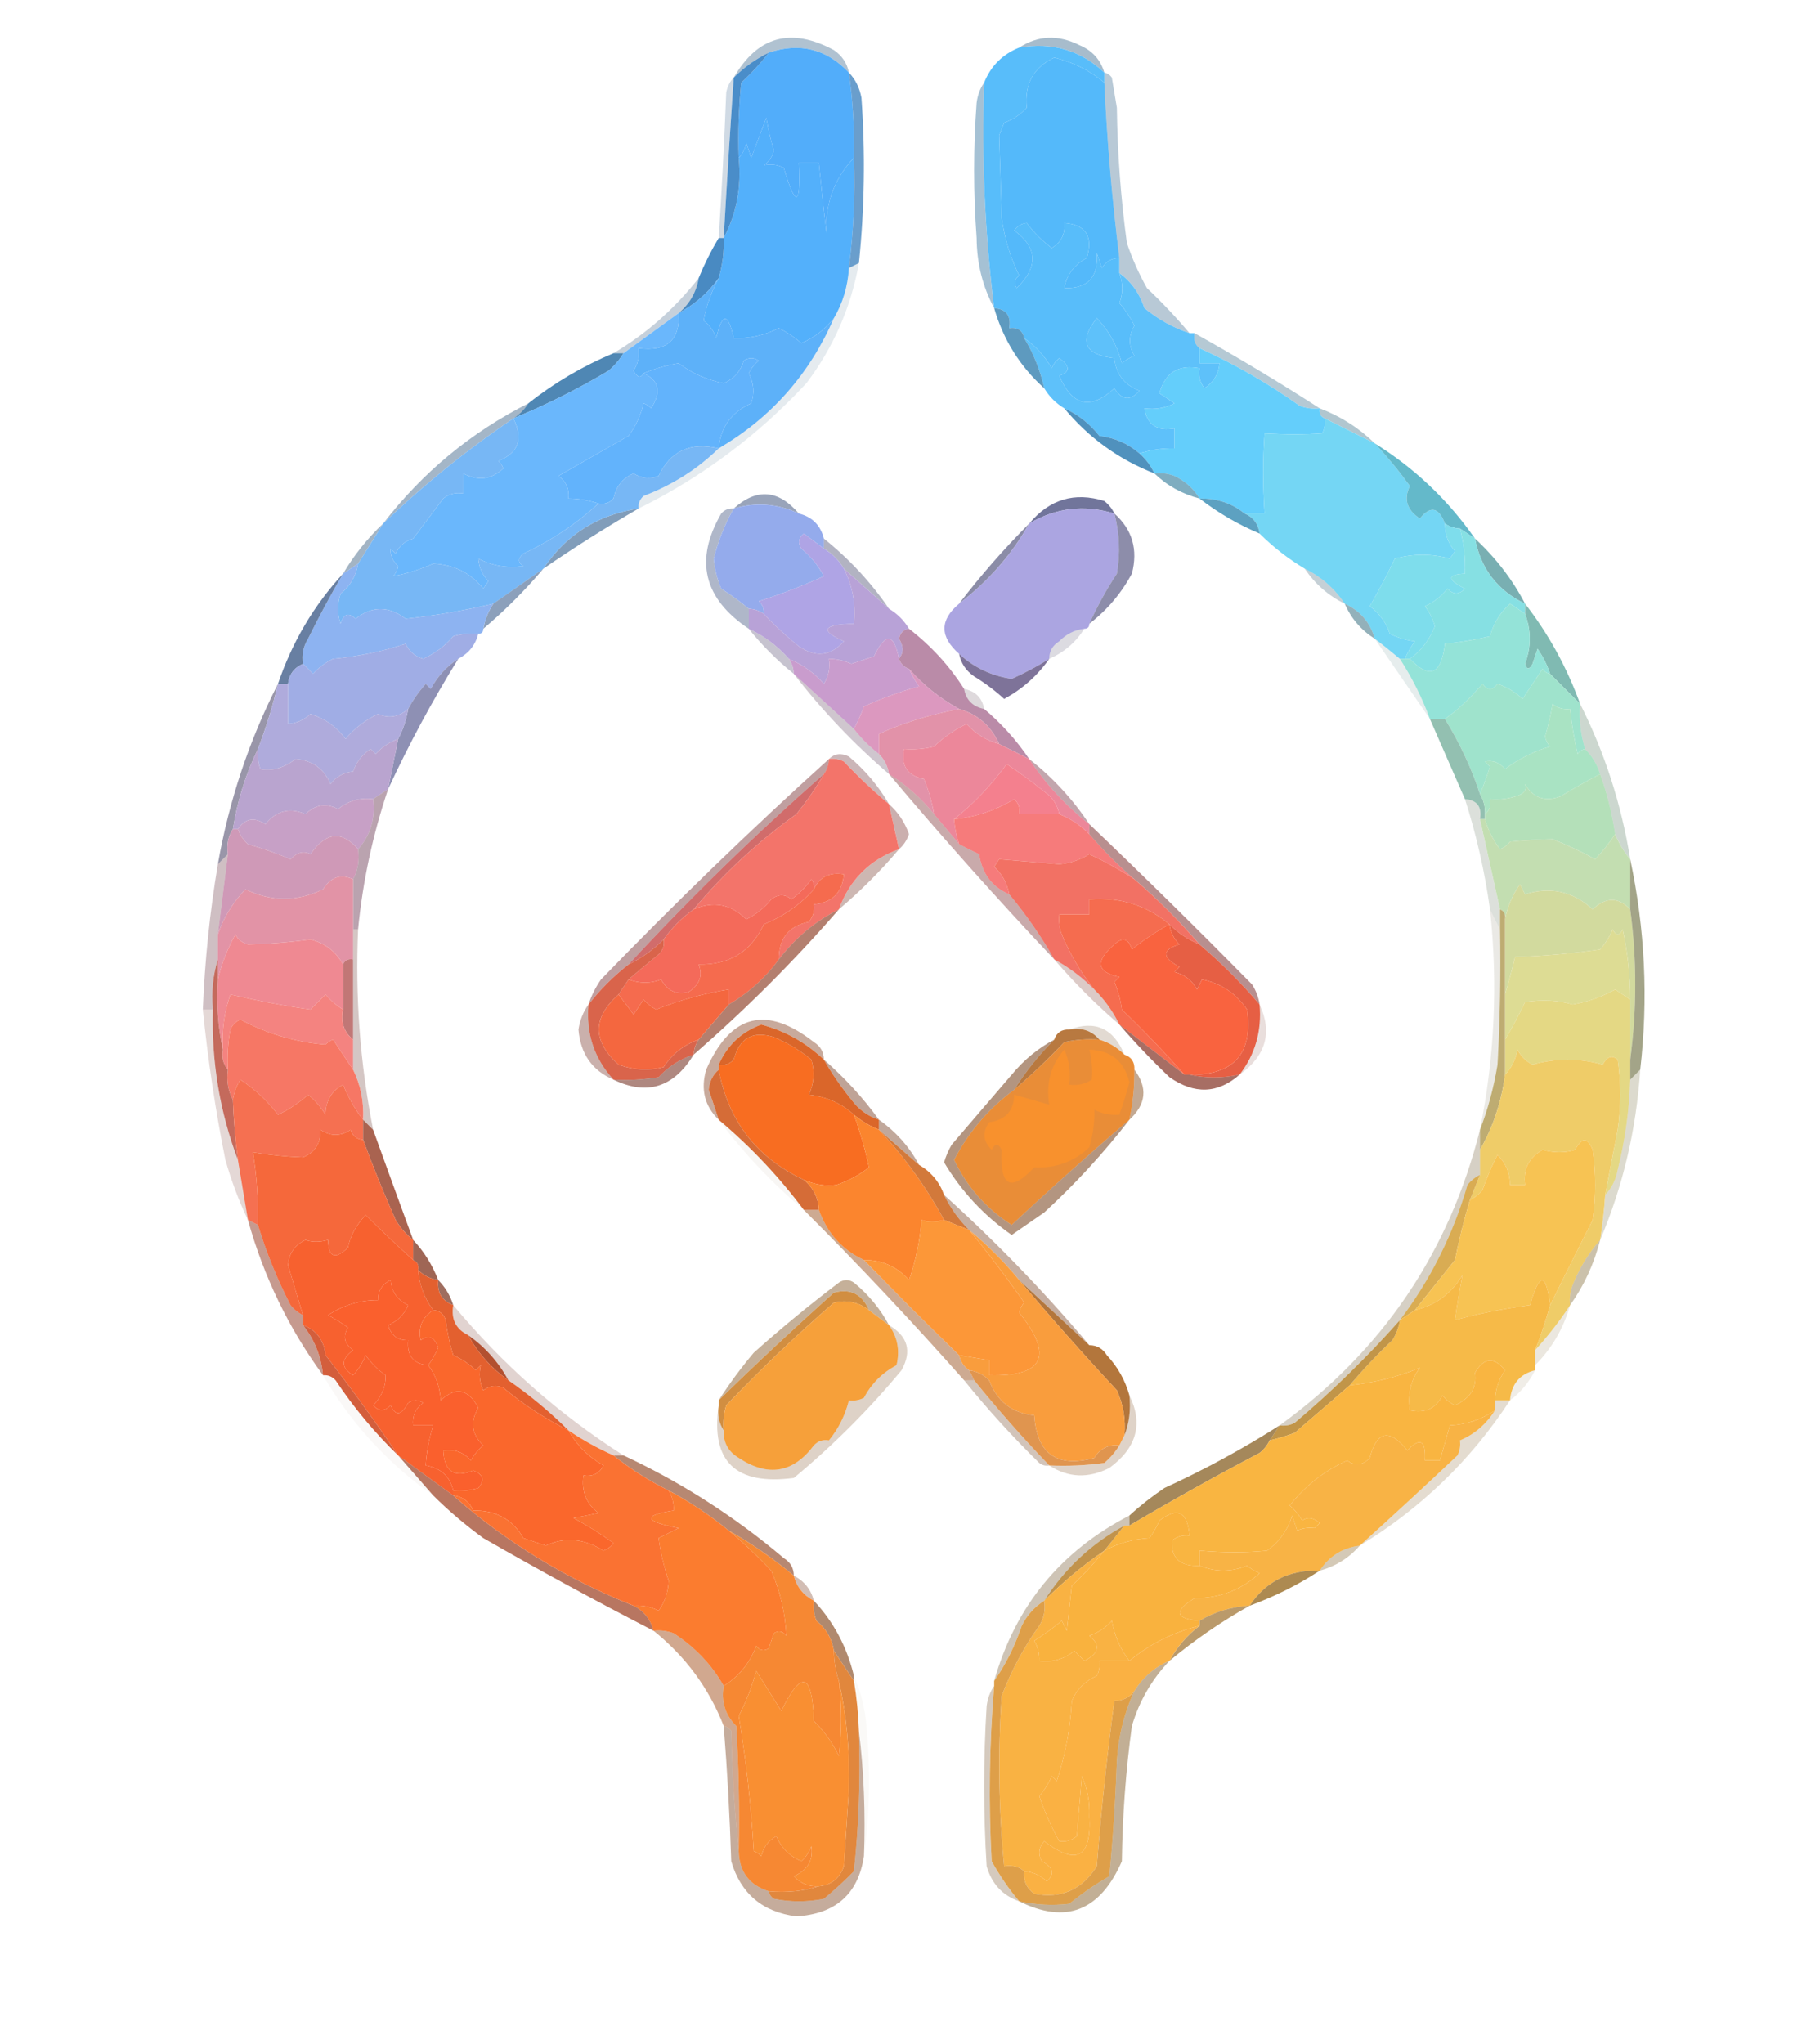 <?xml version="1.0" encoding="UTF-8"?>
<!DOCTYPE svg PUBLIC "-//W3C//DTD SVG 1.1//EN" "http://www.w3.org/Graphics/SVG/1.1/DTD/svg11.dtd">
<svg xmlns="http://www.w3.org/2000/svg" version="1.1" width="358px" height="408px" style="shape-rendering:geometricPrecision; text-rendering:geometricPrecision; image-rendering:optimizeQuality; fill-rule:evenodd; clip-rule:evenodd" xmlns:xlink="http://www.w3.org/1999/xlink">
<g><path style="opacity:0.424" fill="#306286" d="M 220.5,14.5 C 215.787,10.041 210.121,8.374 203.5,9.5C 207.259,7.054 211.259,6.888 215.5,9C 218.079,10.076 219.746,11.909 220.5,14.5 Z"/></g>
<g><path style="opacity:0.373" fill="#2c5b85" d="M 169.5,14.5 C 165.043,9.773 159.71,8.44 153.5,10.5C 150.907,11.754 148.573,13.42 146.5,15.5C 151.25,7.226 157.916,5.392 166.5,10C 168.141,11.129 169.141,12.629 169.5,14.5 Z"/></g>
<g><path style="opacity:1" fill="#54b9fa" d="M 220.5,16.5 C 221.034,28.079 222.034,39.746 223.5,51.5C 221.983,51.511 220.816,52.177 220,53.5C 219.667,52.5 219.333,51.5 219,50.5C 219.361,55.303 217.194,57.637 212.5,57.5C 213.001,54.822 214.501,52.822 217,51.5C 218.305,47.176 216.805,44.842 212.5,44.5C 212.709,46.714 211.876,48.381 210,49.5C 208.12,48.098 206.453,46.431 205,44.5C 203.941,44.63 203.108,45.13 202.5,46C 207.185,49.438 207.351,53.272 203,57.5C 202.383,56.551 202.549,55.718 203.5,55C 201.755,51.434 200.589,47.601 200,43.5C 199.847,37.937 199.68,32.437 199.5,27C 199.833,26.167 200.167,25.333 200.5,24.5C 202.258,23.872 203.758,22.872 205,21.5C 204.524,16.778 206.357,13.445 210.5,11.5C 214.285,12.418 217.618,14.085 220.5,16.5 Z"/></g>
<g><path style="opacity:1" fill="#53b0fb" d="M 170.5,31.5 C 170.764,38.89 170.43,46.223 169.5,53.5C 169.277,57.162 168.277,60.495 166.5,63.5C 164.793,65.7 162.627,67.366 160,68.5C 158.632,67.297 157.132,66.297 155.5,65.5C 152.667,66.933 149.667,67.6 146.5,67.5C 145.36,62.348 144.194,62.348 143,67.5C 142.535,66.069 141.701,64.903 140.5,64C 140.973,61.222 141.973,58.389 143.5,55.5C 144.265,52.904 144.599,50.237 144.5,47.5C 147.067,42.655 148.067,37.322 147.5,31.5C 148.268,30.738 148.768,29.738 149,28.5C 149.333,29.5 149.667,30.5 150,31.5C 151,28.833 152,26.167 153,23.5C 153.373,25.698 153.873,27.865 154.5,30C 154.241,31.261 153.574,32.261 152.5,33C 153.935,32.689 155.268,32.855 156.5,33.5C 158.907,41.574 159.907,41.24 159.5,32.5C 160.833,32.5 162.167,32.5 163.5,32.5C 163.962,37.162 164.462,41.829 165,46.5C 164.737,40.642 166.571,35.642 170.5,31.5 Z"/></g>
<g><path style="opacity:1" fill="#52adfa" d="M 169.5,14.5 C 170.292,20.13 170.625,25.797 170.5,31.5C 166.571,35.642 164.737,40.642 165,46.5C 164.462,41.829 163.962,37.162 163.5,32.5C 162.167,32.5 160.833,32.5 159.5,32.5C 159.907,41.24 158.907,41.574 156.5,33.5C 155.268,32.855 153.935,32.689 152.5,33C 153.574,32.261 154.241,31.261 154.5,30C 153.873,27.865 153.373,25.698 153,23.5C 152,26.167 151,28.833 150,31.5C 149.667,30.5 149.333,29.5 149,28.5C 148.768,29.738 148.268,30.738 147.5,31.5C 147.334,26.489 147.501,21.489 148,16.5C 150.04,14.63 151.873,12.63 153.5,10.5C 159.71,8.44 165.043,9.773 169.5,14.5 Z"/></g>
<g><path style="opacity:0.808" fill="#4787c0" d="M 169.5,14.5 C 170.793,15.842 171.626,17.509 172,19.5C 172.788,30.546 172.622,41.546 171.5,52.5C 170.833,52.833 170.167,53.167 169.5,53.5C 170.43,46.223 170.764,38.89 170.5,31.5C 170.625,25.797 170.292,20.13 169.5,14.5 Z"/></g>
<g><path style="opacity:0.218" fill="#295581" d="M 146.5,15.5 C 145.773,26.157 145.106,36.824 144.5,47.5C 144.167,47.5 143.833,47.5 143.5,47.5C 144.121,37.846 144.621,28.179 145,18.5C 145.232,17.262 145.732,16.262 146.5,15.5 Z"/></g>
<g><path style="opacity:0.351" fill="#35668b" d="M 220.5,14.5 C 221.117,14.611 221.617,14.944 222,15.5C 222.333,17.5 222.667,19.5 223,21.5C 223.118,30.56 223.785,39.56 225,48.5C 226.059,51.618 227.392,54.618 229,57.5C 232.038,60.369 234.871,63.369 237.5,66.5C 234.215,65.4 231.215,63.733 228.5,61.5C 227.547,58.57 225.88,56.237 223.5,54.5C 223.5,53.5 223.5,52.5 223.5,51.5C 222.034,39.746 221.034,28.079 220.5,16.5C 220.5,15.833 220.5,15.167 220.5,14.5 Z"/></g>
<g><path style="opacity:1" fill="#4a8dc9" d="M 153.5,10.5 C 151.873,12.63 150.04,14.63 148,16.5C 147.501,21.489 147.334,26.489 147.5,31.5C 148.067,37.322 147.067,42.655 144.5,47.5C 145.106,36.824 145.773,26.157 146.5,15.5C 148.573,13.42 150.907,11.754 153.5,10.5 Z"/></g>
<g><path style="opacity:0.463" fill="#3e79a2" d="M 196.5,16.5 C 195.979,31.589 196.646,46.589 198.5,61.5C 196.203,57.237 195.036,52.571 195,47.5C 194.333,38.5 194.333,29.5 195,20.5C 195.21,18.942 195.71,17.608 196.5,16.5 Z"/></g>
<g><path style="opacity:1" fill="#58bdfa" d="M 203.5,9.5 C 210.121,8.374 215.787,10.041 220.5,14.5C 220.5,15.167 220.5,15.833 220.5,16.5C 217.618,14.085 214.285,12.418 210.5,11.5C 206.357,13.445 204.524,16.778 205,21.5C 203.758,22.872 202.258,23.872 200.5,24.5C 200.167,25.333 199.833,26.167 199.5,27C 199.68,32.437 199.847,37.937 200,43.5C 200.589,47.601 201.755,51.434 203.5,55C 202.549,55.718 202.383,56.551 203,57.5C 207.351,53.272 207.185,49.438 202.5,46C 203.108,45.13 203.941,44.63 205,44.5C 206.453,46.431 208.12,48.098 210,49.5C 211.876,48.381 212.709,46.714 212.5,44.5C 216.805,44.842 218.305,47.176 217,51.5C 214.501,52.822 213.001,54.822 212.5,57.5C 217.194,57.637 219.361,55.303 219,50.5C 219.333,51.5 219.667,52.5 220,53.5C 220.816,52.177 221.983,51.511 223.5,51.5C 223.5,52.5 223.5,53.5 223.5,54.5C 224.248,56.584 224.248,58.584 223.5,60.5C 224.711,61.874 225.711,63.374 226.5,65C 225.308,67.055 225.308,69.055 226.5,71C 225.584,71.374 224.75,71.874 224,72.5C 223.088,69.003 221.422,66.003 219,63.5C 215.344,68.117 216.51,70.784 222.5,71.5C 222.799,74.642 224.466,76.809 227.5,78C 225.676,80.082 224.009,79.915 222.5,77.5C 217.742,81.895 214.075,81.062 211.5,75C 213.701,74.223 213.701,73.056 211.5,71.5C 210.808,72.025 210.308,72.692 210,73.5C 208.591,71.046 206.758,69.046 204.5,67.5C 204.179,65.952 203.179,65.285 201.5,65.5C 201.912,63.027 200.912,61.694 198.5,61.5C 196.646,46.589 195.979,31.589 196.5,16.5C 197.833,13.167 200.167,10.833 203.5,9.5 Z"/></g>
<g><path style="opacity:1" fill="#498ac2" d="M 143.5,47.5 C 143.833,47.5 144.167,47.5 144.5,47.5C 144.599,50.237 144.265,52.904 143.5,55.5C 141.476,58.372 138.809,60.705 135.5,62.5C 137.705,60.637 139.039,58.303 139.5,55.5C 140.65,52.702 141.983,50.035 143.5,47.5 Z"/></g>
<g><path style="opacity:1" fill="#5ec1fa" d="M 223.5,54.5 C 225.88,56.237 227.547,58.57 228.5,61.5C 231.215,63.733 234.215,65.4 237.5,66.5C 237.833,66.5 238.167,66.5 238.5,66.5C 238.263,67.791 238.596,68.791 239.5,69.5C 239.5,70.5 239.5,71.5 239.5,72.5C 240.833,72.5 242.167,72.5 243.5,72.5C 243.321,74.606 242.321,76.272 240.5,77.5C 239.571,76.311 239.238,74.978 239.5,73.5C 235.297,72.702 232.63,74.369 231.5,78.5C 232.5,79.167 233.5,79.833 234.5,80.5C 232.604,81.466 230.604,81.799 228.5,81.5C 229.031,84.779 231.031,86.113 234.5,85.5C 234.5,86.833 234.5,88.167 234.5,89.5C 232.097,89.448 229.764,89.781 227.5,90.5C 225.266,88.554 222.599,87.387 219.5,87C 217.559,84.546 215.225,82.713 212.5,81.5C 210.833,80.5 209.5,79.167 208.5,77.5C 207.702,73.911 206.369,70.578 204.5,67.5C 206.758,69.046 208.591,71.046 210,73.5C 210.308,72.692 210.808,72.025 211.5,71.5C 213.701,73.056 213.701,74.223 211.5,75C 214.075,81.062 217.742,81.895 222.5,77.5C 224.009,79.915 225.676,80.082 227.5,78C 224.466,76.809 222.799,74.642 222.5,71.5C 216.51,70.784 215.344,68.117 219,63.5C 221.422,66.003 223.088,69.003 224,72.5C 224.75,71.874 225.584,71.374 226.5,71C 225.308,69.055 225.308,67.055 226.5,65C 225.711,63.374 224.711,61.874 223.5,60.5C 224.248,58.584 224.248,56.584 223.5,54.5 Z"/></g>
<g><path style="opacity:1" fill="#5db1f9" d="M 143.5,55.5 C 141.973,58.389 140.973,61.222 140.5,64C 141.701,64.903 142.535,66.069 143,67.5C 144.194,62.348 145.36,62.348 146.5,67.5C 149.667,67.6 152.667,66.933 155.5,65.5C 157.132,66.297 158.632,67.297 160,68.5C 162.627,67.366 164.793,65.7 166.5,63.5C 161.633,74.697 153.967,83.364 143.5,89.5C 143.851,85.299 146.017,82.299 150,80.5C 150.687,78.433 150.52,76.433 149.5,74.5C 149.977,73.522 150.643,72.689 151.5,72C 150.5,71.333 149.5,71.333 148.5,72C 147.859,74.13 146.526,75.63 144.5,76.5C 141.112,75.815 138.112,74.482 135.5,72.5C 132.971,72.929 130.638,73.596 128.5,74.5C 127.922,75.547 127.256,75.38 126.5,74C 127.38,72.644 127.714,71.144 127.5,69.5C 133.142,70.229 135.809,67.895 135.5,62.5C 138.809,60.705 141.476,58.372 143.5,55.5 Z"/></g>
<g><path style="opacity:0.275" fill="#2d547d" d="M 139.5,55.5 C 139.039,58.303 137.705,60.637 135.5,62.5C 131.833,65.167 128.167,67.833 124.5,70.5C 123.833,70.5 123.167,70.5 122.5,70.5C 129.082,66.587 134.749,61.587 139.5,55.5 Z"/></g>
<g><path style="opacity:0.125" fill="#376187" d="M 171.5,52.5 C 169.914,61.338 166.414,69.338 161,76.5C 151.322,86.913 140.155,95.246 127.5,101.5C 127.414,100.504 127.748,99.671 128.5,99C 134.287,96.79 139.287,93.623 143.5,89.5C 153.967,83.364 161.633,74.697 166.5,63.5C 168.277,60.495 169.277,57.162 169.5,53.5C 170.167,53.167 170.833,52.833 171.5,52.5 Z"/></g>
<g><path style="opacity:1" fill="#62b3fc" d="M 143.5,89.5 C 137.873,88.166 133.873,90 131.5,95C 129.765,95.651 128.098,95.485 126.5,94.5C 124.312,95.444 122.979,97.111 122.5,99.5C 121.675,100.386 120.675,100.719 119.5,100.5C 117.565,99.85 115.565,99.517 113.5,99.5C 113.703,97.61 113.037,96.11 111.5,95C 116.17,92.328 120.837,89.661 125.5,87C 126.928,85.084 127.928,82.917 128.5,80.5C 129.086,80.709 129.586,81.043 130,81.5C 132.1,78.261 131.6,75.928 128.5,74.5C 130.638,73.596 132.971,72.929 135.5,72.5C 138.112,74.482 141.112,75.815 144.5,76.5C 146.526,75.63 147.859,74.13 148.5,72C 149.5,71.333 150.5,71.333 151.5,72C 150.643,72.689 149.977,73.522 149.5,74.5C 150.52,76.433 150.687,78.433 150,80.5C 146.017,82.299 143.851,85.299 143.5,89.5 Z"/></g>
<g><path style="opacity:0.882" fill="#498db6" d="M 198.5,61.5 C 200.912,61.694 201.912,63.027 201.5,65.5C 203.179,65.285 204.179,65.952 204.5,67.5C 206.369,70.578 207.702,73.911 208.5,77.5C 203.656,73.151 200.322,67.818 198.5,61.5 Z"/></g>
<g><path style="opacity:0.373" fill="#3a708c" d="M 238.5,66.5 C 247.035,71.263 255.368,76.263 263.5,81.5C 262.127,81.657 260.793,81.49 259.5,81C 253.194,76.512 246.528,72.679 239.5,69.5C 238.596,68.791 238.263,67.791 238.5,66.5 Z"/></g>
<g><path style="opacity:0.961" fill="#4983b2" d="M 122.5,70.5 C 123.167,70.5 123.833,70.5 124.5,70.5C 123.71,71.794 122.71,72.961 121.5,74C 115.383,77.647 109.05,80.814 102.5,83.5C 103.694,82.728 104.694,81.728 105.5,80.5C 110.665,76.414 116.332,73.08 122.5,70.5 Z"/></g>
<g><path style="opacity:0.4" fill="#3d7188" d="M 263.5,81.5 C 267.683,83.088 271.35,85.421 274.5,88.5C 271.167,86.833 267.833,85.167 264.5,83.5C 263.662,83.158 263.328,82.492 263.5,81.5 Z"/></g>
<g><path style="opacity:1" fill="#64cefb" d="M 239.5,69.5 C 246.528,72.679 253.194,76.512 259.5,81C 260.793,81.49 262.127,81.657 263.5,81.5C 263.328,82.492 263.662,83.158 264.5,83.5C 264.649,84.552 264.483,85.552 264,86.5C 260.543,86.749 256.71,86.749 252.5,86.5C 252.125,91.541 252.125,96.874 252.5,102.5C 251.167,102.5 249.833,102.5 248.5,102.5C 245.992,100.446 242.992,99.446 239.5,99.5C 238.358,97.567 236.692,96.067 234.5,95C 233.207,94.51 231.873,94.343 230.5,94.5C 229.789,92.97 228.789,91.637 227.5,90.5C 229.764,89.781 232.097,89.448 234.5,89.5C 234.5,88.167 234.5,86.833 234.5,85.5C 231.031,86.113 229.031,84.779 228.5,81.5C 230.604,81.799 232.604,81.466 234.5,80.5C 233.5,79.833 232.5,79.167 231.5,78.5C 232.63,74.369 235.297,72.702 239.5,73.5C 239.238,74.978 239.571,76.311 240.5,77.5C 242.321,76.272 243.321,74.606 243.5,72.5C 242.167,72.5 240.833,72.5 239.5,72.5C 239.5,71.5 239.5,70.5 239.5,69.5 Z"/></g>
<g><path style="opacity:0.467" fill="#3d6387" d="M 105.5,80.5 C 104.694,81.728 103.694,82.728 102.5,83.5C 93.186,89.826 84.52,96.826 76.5,104.5C 84.363,94.303 94.029,86.303 105.5,80.5 Z"/></g>
<g><path style="opacity:1" fill="#5091bd" d="M 212.5,81.5 C 215.225,82.713 217.559,84.546 219.5,87C 222.599,87.387 225.266,88.554 227.5,90.5C 228.789,91.637 229.789,92.97 230.5,94.5C 223.377,91.709 217.377,87.375 212.5,81.5 Z"/></g>
<g><path style="opacity:1" fill="#6ab7fc" d="M 135.5,62.5 C 135.809,67.895 133.142,70.229 127.5,69.5C 127.714,71.144 127.38,72.644 126.5,74C 127.256,75.38 127.922,75.547 128.5,74.5C 131.6,75.928 132.1,78.261 130,81.5C 129.586,81.043 129.086,80.709 128.5,80.5C 127.928,82.917 126.928,85.084 125.5,87C 120.837,89.661 116.17,92.328 111.5,95C 113.037,96.11 113.703,97.61 113.5,99.5C 115.565,99.517 117.565,99.85 119.5,100.5C 115.072,104.557 110.072,107.891 104.5,110.5C 103.359,111.425 103.359,112.259 104.5,113C 101.338,113.446 98.338,112.946 95.5,111.5C 95.626,113.2 96.293,114.7 97.5,116C 97.167,116.5 96.833,117 96.5,117.5C 93.984,114.357 90.651,112.69 86.5,112.5C 83.831,113.687 81.165,114.52 78.5,115C 79.022,114.439 79.355,113.772 79.5,113C 78.373,111.943 77.873,110.777 78,109.5C 78.333,109.833 78.667,110.167 79,110.5C 79.7,108.968 80.866,107.968 82.5,107.5C 84.488,104.835 86.488,102.168 88.5,99.5C 89.689,98.571 91.022,98.238 92.5,98.5C 92.5,97.167 92.5,95.833 92.5,94.5C 95.45,96.056 98.116,95.722 100.5,93.5C 100.291,92.914 99.957,92.414 99.5,92C 103.542,90.412 104.542,87.579 102.5,83.5C 109.05,80.814 115.383,77.647 121.5,74C 122.71,72.961 123.71,71.794 124.5,70.5C 128.167,67.833 131.833,65.167 135.5,62.5 Z"/></g>
<g><path style="opacity:0.706" fill="#4a8ba6" d="M 230.5,94.5 C 231.873,94.343 233.207,94.51 234.5,95C 236.692,96.067 238.358,97.567 239.5,99.5C 236.008,98.59 233.008,96.924 230.5,94.5 Z"/></g>
<g><path style="opacity:1" fill="#74d6f4" d="M 264.5,83.5 C 267.833,85.167 271.167,86.833 274.5,88.5C 276.984,91.156 279.317,93.989 281.5,97C 280.23,99.626 280.896,101.793 283.5,103.5C 285.601,100.886 287.268,101.22 288.5,104.5C 288.477,106.6 289.144,108.433 290.5,110C 290.167,110.5 289.833,111 289.5,111.5C 285.866,110.489 282.199,110.489 278.5,111.5C 276.981,114.703 275.314,117.87 273.5,121C 275.414,122.413 276.747,124.247 277.5,126.5C 279.078,127.298 280.744,127.798 282.5,128C 281.695,129.113 281.028,130.279 280.5,131.5C 280.167,131.5 279.833,131.5 279.5,131.5C 277.821,130.084 276.154,128.75 274.5,127.5C 273.588,124.253 271.588,121.92 268.5,120.5C 266.431,117.427 263.764,115.094 260.5,113.5C 257.19,111.518 254.19,109.185 251.5,106.5C 251.229,104.57 250.229,103.236 248.5,102.5C 249.833,102.5 251.167,102.5 252.5,102.5C 252.125,96.874 252.125,91.541 252.5,86.5C 256.71,86.749 260.543,86.749 264,86.5C 264.483,85.552 264.649,84.552 264.5,83.5 Z"/></g>
<g><path style="opacity:1" fill="#64b9ca" d="M 274.5,88.5 C 282.477,93.477 289.143,99.811 294.5,107.5C 293.5,106.833 292.5,106.167 291.5,105.5C 290.391,105.443 289.391,105.11 288.5,104.5C 287.268,101.22 285.601,100.886 283.5,103.5C 280.896,101.793 280.23,99.626 281.5,97C 279.317,93.989 276.984,91.156 274.5,88.5 Z"/></g>
<g><path style="opacity:0.573" fill="#4e6086" d="M 159.5,102.5 C 155.269,100.515 150.936,100.182 146.5,101.5C 151.078,97.383 155.411,97.716 159.5,102.5 Z"/></g>
<g><path style="opacity:0.971" fill="#6d7198" d="M 222.5,102.5 C 216.476,100.673 210.809,101.34 205.5,104.5C 209.548,99.649 214.548,98.149 220.5,100C 221.381,100.708 222.047,101.542 222.5,102.5 Z"/></g>
<g><path style="opacity:1" fill="#5da1c1" d="M 239.5,99.5 C 242.992,99.446 245.992,100.446 248.5,102.5C 250.229,103.236 251.229,104.57 251.5,106.5C 247.164,104.668 243.164,102.335 239.5,99.5 Z"/></g>
<g><path style="opacity:0.51" fill="#4b6d8b" d="M 76.5,104.5 C 74.86,107.149 73.193,109.816 71.5,112.5C 70.5,113.167 69.5,113.833 68.5,114.5C 70.689,110.793 73.355,107.46 76.5,104.5 Z"/></g>
<g><path style="opacity:0.78" fill="#6a6c8e" d="M 205.5,104.5 C 202.04,110.644 197.373,115.978 191.5,120.5C 195.801,114.865 200.467,109.532 205.5,104.5 Z"/></g>
<g><path style="opacity:0.722" fill="#5178a0" d="M 127.5,101.5 C 121.039,105.234 114.706,109.234 108.5,113.5C 112.979,106.75 119.312,102.75 127.5,101.5 Z"/></g>
<g><path style="opacity:0.514" fill="#637496" d="M 146.5,101.5 C 144.727,104.624 143.394,107.957 142.5,111.5C 142.692,113.577 143.192,115.577 144,117.5C 145.98,118.749 147.813,120.082 149.5,121.5C 149.5,122.833 149.5,124.167 149.5,125.5C 140.46,119.455 138.626,111.788 144,102.5C 144.671,101.748 145.504,101.414 146.5,101.5 Z"/></g>
<g><path style="opacity:1" fill="#7eddec" d="M 288.5,104.5 C 289.391,105.11 290.391,105.443 291.5,105.5C 292.299,108.43 292.632,111.43 292.5,114.5C 288.898,114.678 288.898,115.678 292.5,117.5C 291.349,118.731 290.183,118.731 289,117.5C 287.786,119.049 286.286,120.215 284.5,121C 285.43,122.194 286.097,123.527 286.5,125C 285.403,127.739 283.736,129.906 281.5,131.5C 281.167,131.5 280.833,131.5 280.5,131.5C 281.028,130.279 281.695,129.113 282.5,128C 280.744,127.798 279.078,127.298 277.5,126.5C 276.747,124.247 275.414,122.413 273.5,121C 275.314,117.87 276.981,114.703 278.5,111.5C 282.199,110.489 285.866,110.489 289.5,111.5C 289.833,111 290.167,110.5 290.5,110C 289.144,108.433 288.477,106.6 288.5,104.5 Z"/></g>
<g><path style="opacity:1" fill="#77b7f5" d="M 102.5,83.5 C 104.542,87.579 103.542,90.412 99.5,92C 99.957,92.414 100.291,92.914 100.5,93.5C 98.116,95.722 95.45,96.056 92.5,94.5C 92.5,95.833 92.5,97.167 92.5,98.5C 91.022,98.238 89.689,98.571 88.5,99.5C 86.488,102.168 84.488,104.835 82.5,107.5C 80.866,107.968 79.7,108.968 79,110.5C 78.667,110.167 78.333,109.833 78,109.5C 77.873,110.777 78.373,111.943 79.5,113C 79.355,113.772 79.022,114.439 78.5,115C 81.165,114.52 83.831,113.687 86.5,112.5C 90.651,112.69 93.984,114.357 96.5,117.5C 96.833,117 97.167,116.5 97.5,116C 96.293,114.7 95.626,113.2 95.5,111.5C 98.338,112.946 101.338,113.446 104.5,113C 103.359,112.259 103.359,111.425 104.5,110.5C 110.072,107.891 115.072,104.557 119.5,100.5C 120.675,100.719 121.675,100.386 122.5,99.5C 122.979,97.111 124.312,95.444 126.5,94.5C 128.098,95.485 129.765,95.651 131.5,95C 133.873,90 137.873,88.166 143.5,89.5C 139.287,93.623 134.287,96.79 128.5,99C 127.748,99.671 127.414,100.504 127.5,101.5C 119.312,102.75 112.979,106.75 108.5,113.5C 105.14,115.87 101.807,118.203 98.5,120.5C 92.744,121.86 86.911,122.86 81,123.5C 77.615,120.929 74.281,120.929 71,123.5C 69.605,122.185 68.605,122.519 68,124.5C 67.333,122.5 67.333,120.5 68,118.5C 69.947,116.937 71.114,114.937 71.5,112.5C 73.193,109.816 74.86,107.149 76.5,104.5C 84.52,96.826 93.186,89.826 102.5,83.5 Z"/></g>
<g><path style="opacity:1" fill="#94abec" d="M 159.5,102.5 C 162.167,103.167 163.833,104.833 164.5,107.5C 164.5,108.167 164.5,108.833 164.5,109.5C 163.185,108.524 161.852,107.524 160.5,106.5C 159.417,107.365 159.251,108.365 160,109.5C 161.878,111.043 163.378,112.876 164.5,115C 160.307,116.925 155.974,118.592 151.5,120C 152.252,120.671 152.586,121.504 152.5,122.5C 151.609,121.89 150.609,121.557 149.5,121.5C 147.813,120.082 145.98,118.749 144,117.5C 143.192,115.577 142.692,113.577 142.5,111.5C 143.394,107.957 144.727,104.624 146.5,101.5C 150.936,100.182 155.269,100.515 159.5,102.5 Z"/></g>
<g><path style="opacity:0.322" fill="#4b6f81" d="M 260.5,113.5 C 263.764,115.094 266.431,117.427 268.5,120.5C 265.236,118.906 262.569,116.573 260.5,113.5 Z"/></g>
<g><path style="opacity:0.471" fill="#5d5e7e" d="M 164.5,107.5 C 169.562,111.559 173.895,116.226 177.5,121.5C 174.5,118.833 171.5,116.167 168.5,113.5C 167.5,111.833 166.167,110.5 164.5,109.5C 164.5,108.833 164.5,108.167 164.5,107.5 Z"/></g>
<g><path style="opacity:1" fill="#aba5e1" d="M 222.5,102.5 C 223.527,106.446 223.694,110.446 223,114.5C 220.905,117.69 219.072,121.023 217.5,124.5C 217.5,125.167 217.167,125.5 216.5,125.5C 214.567,125.729 212.9,126.562 211.5,128C 210.177,128.816 209.511,129.983 209.5,131.5C 207.156,132.983 204.656,134.316 202,135.5C 197.92,134.889 194.42,133.223 191.5,130.5C 187.607,127.086 187.607,123.752 191.5,120.5C 197.373,115.978 202.04,110.644 205.5,104.5C 210.809,101.34 216.476,100.673 222.5,102.5 Z"/></g>
<g><path style="opacity:0.867" fill="#7c7c9d" d="M 222.5,102.5 C 226.087,105.695 227.254,109.695 226,114.5C 223.86,118.462 221.027,121.796 217.5,124.5C 219.072,121.023 220.905,117.69 223,114.5C 223.694,110.446 223.527,106.446 222.5,102.5 Z"/></g>
<g><path style="opacity:0.98" fill="#76adb0" d="M 294.5,107.5 C 298.592,111.258 301.926,115.591 304.5,120.5C 299.014,117.878 295.681,113.544 294.5,107.5 Z"/></g>
<g><path style="opacity:1" fill="#86e0e3" d="M 291.5,105.5 C 292.5,106.167 293.5,106.833 294.5,107.5C 295.681,113.544 299.014,117.878 304.5,120.5C 304.5,121.167 304.5,121.833 304.5,122.5C 303.518,121.859 302.518,121.193 301.5,120.5C 299.524,122.287 298.191,124.454 297.5,127C 294.522,127.696 291.522,128.196 288.5,128.5C 287.798,134.627 285.465,135.627 281.5,131.5C 283.736,129.906 285.403,127.739 286.5,125C 286.097,123.527 285.43,122.194 284.5,121C 286.286,120.215 287.786,119.049 289,117.5C 290.183,118.731 291.349,118.731 292.5,117.5C 288.898,115.678 288.898,114.678 292.5,114.5C 292.632,111.43 292.299,108.43 291.5,105.5 Z"/></g>
<g><path style="opacity:0.698" fill="#5a779d" d="M 108.5,113.5 C 104.833,117.833 100.833,121.833 96.5,125.5C 96.831,123.678 97.498,122.011 98.5,120.5C 101.807,118.203 105.14,115.87 108.5,113.5 Z"/></g>
<g><path style="opacity:0.686" fill="#628d9b" d="M 268.5,120.5 C 271.588,121.92 273.588,124.253 274.5,127.5C 271.757,125.761 269.757,123.427 268.5,120.5 Z"/></g>
<g><path style="opacity:1" fill="#afa4e5" d="M 164.5,109.5 C 166.167,110.5 167.5,111.833 168.5,113.5C 170.22,116.889 170.887,120.556 170.5,124.5C 164.26,124.648 163.593,125.815 168.5,128C 165.884,130.954 162.884,131.287 159.5,129C 156.97,126.967 154.637,124.8 152.5,122.5C 152.586,121.504 152.252,120.671 151.5,120C 155.974,118.592 160.307,116.925 164.5,115C 163.378,112.876 161.878,111.043 160,109.5C 159.251,108.365 159.417,107.365 160.5,106.5C 161.852,107.524 163.185,108.524 164.5,109.5 Z"/></g>
<g><path style="opacity:0.361" fill="#62597b" d="M 149.5,125.5 C 152.559,126.912 155.225,128.912 157.5,131.5C 158.11,132.391 158.443,133.391 158.5,134.5C 155.167,131.833 152.167,128.833 149.5,125.5 Z"/></g>
<g><path style="opacity:1" fill="#b8a2d7" d="M 168.5,113.5 C 171.5,116.167 174.5,118.833 177.5,121.5C 179.167,122.5 180.5,123.833 181.5,125.5C 180.414,125.62 179.747,126.287 179.5,127.5C 180.432,128.98 180.432,130.313 179.5,131.5C 178.482,126.348 176.815,126.181 174.5,131C 173,131.5 171.5,132 170,132.5C 168.56,131.852 167.06,131.519 165.5,131.5C 165.785,133.288 165.452,134.955 164.5,136.5C 162.55,134.295 160.216,132.628 157.5,131.5C 155.225,128.912 152.559,126.912 149.5,125.5C 149.5,124.167 149.5,122.833 149.5,121.5C 150.609,121.557 151.609,121.89 152.5,122.5C 154.637,124.8 156.97,126.967 159.5,129C 162.884,131.287 165.884,130.954 168.5,128C 163.593,125.815 164.26,124.648 170.5,124.5C 170.887,120.556 170.22,116.889 168.5,113.5 Z"/></g>
<g><path style="opacity:1" fill="#8db3f1" d="M 71.5,112.5 C 71.114,114.937 69.947,116.937 68,118.5C 67.333,120.5 67.333,122.5 68,124.5C 68.605,122.519 69.605,122.185 71,123.5C 74.281,120.929 77.615,120.929 81,123.5C 86.911,122.86 92.744,121.86 98.5,120.5C 97.498,122.011 96.831,123.678 96.5,125.5C 96.5,126.167 96.167,126.5 95.5,126.5C 93.801,126.34 92.134,126.506 90.5,127C 88.849,128.943 86.849,130.443 84.5,131.5C 82.866,131.032 81.7,130.032 81,128.5C 76.323,130.042 71.489,131.042 66.5,131.5C 64.964,132.249 63.631,133.249 62.5,134.5C 61.818,133.757 61.151,133.091 60.5,132.5C 60.215,130.712 60.548,129.045 61.5,127.5C 63.687,123.08 66.02,118.746 68.5,114.5C 69.5,113.833 70.5,113.167 71.5,112.5 Z"/></g>
<g><path style="opacity:0.235" fill="#6e6680" d="M 216.5,125.5 C 214.781,128.219 212.447,130.219 209.5,131.5C 209.511,129.983 210.177,128.816 211.5,128C 212.9,126.562 214.567,125.729 216.5,125.5 Z"/></g>
<g><path style="opacity:1" fill="#687fa2" d="M 68.5,114.5 C 66.02,118.746 63.687,123.08 61.5,127.5C 60.548,129.045 60.215,130.712 60.5,132.5C 58.738,133.262 57.738,134.596 57.5,136.5C 56.833,136.5 56.167,136.5 55.5,136.5C 58.325,128.169 62.658,120.836 68.5,114.5 Z"/></g>
<g><path style="opacity:1" fill="#80bab2" d="M 304.5,120.5 C 309.178,126.516 312.845,133.183 315.5,140.5C 313.5,138.5 311.5,136.5 309.5,134.5C 308.928,132.745 308.094,131.078 307,129.5C 306.667,130.5 306.333,131.5 306,132.5C 305.346,133.696 304.846,133.696 304.5,132.5C 305.739,129.17 305.739,125.837 304.5,122.5C 304.5,121.833 304.5,121.167 304.5,120.5 Z"/></g>
<g><path style="opacity:1" fill="#c99ccd" d="M 179.5,131.5 C 179.833,132.5 180.5,133.167 181.5,133.5C 182.028,134.721 182.695,135.887 183.5,137C 179.774,138.019 176.107,139.353 172.5,141C 171.901,142.622 171.234,144.122 170.5,145.5C 166.454,141.783 162.454,138.116 158.5,134.5C 158.443,133.391 158.11,132.391 157.5,131.5C 160.216,132.628 162.55,134.295 164.5,136.5C 165.452,134.955 165.785,133.288 165.5,131.5C 167.06,131.519 168.56,131.852 170,132.5C 171.5,132 173,131.5 174.5,131C 176.815,126.181 178.482,126.348 179.5,131.5 Z"/></g>
<g><path style="opacity:1" fill="#94e3d8" d="M 304.5,122.5 C 305.739,125.837 305.739,129.17 304.5,132.5C 304.846,133.696 305.346,133.696 306,132.5C 306.333,131.5 306.667,130.5 307,129.5C 308.094,131.078 308.928,132.745 309.5,134.5C 308.883,134.389 308.383,134.056 308,133.5C 306.667,135.5 305.333,137.5 304,139.5C 302.559,138.13 300.892,137.13 299,136.5C 298,137.833 297,137.833 296,136.5C 293.372,139.545 290.872,141.878 288.5,143.5C 287.5,143.5 286.5,143.5 285.5,143.5C 283.951,139.282 281.951,135.282 279.5,131.5C 279.833,131.5 280.167,131.5 280.5,131.5C 280.833,131.5 281.167,131.5 281.5,131.5C 285.465,135.627 287.798,134.627 288.5,128.5C 291.522,128.196 294.522,127.696 297.5,127C 298.191,124.454 299.524,122.287 301.5,120.5C 302.518,121.193 303.518,121.859 304.5,122.5 Z"/></g>
<g><path style="opacity:1" fill="#7e7399" d="M 191.5,130.5 C 194.42,133.223 197.92,134.889 202,135.5C 204.656,134.316 207.156,132.983 209.5,131.5C 207.14,134.858 204.14,137.525 200.5,139.5C 198.641,137.808 196.641,136.308 194.5,135C 192.859,133.871 191.859,132.371 191.5,130.5 Z"/></g>
<g><path style="opacity:0.157" fill="#658d8f" d="M 274.5,127.5 C 276.154,128.75 277.821,130.084 279.5,131.5C 281.951,135.282 283.951,139.282 285.5,143.5C 281.846,138.204 278.179,132.871 274.5,127.5 Z"/></g>
<g><path style="opacity:1" fill="#a0ade5" d="M 95.5,126.5 C 94.92,128.749 93.587,130.415 91.5,131.5C 89.215,132.957 87.382,134.957 86,137.5C 85.667,137.167 85.333,136.833 85,136.5C 83.613,138.047 82.447,139.713 81.5,141.5C 79.626,143.128 77.626,143.462 75.5,142.5C 72.915,143.735 70.748,145.402 69,147.5C 67.272,145.123 64.939,143.456 62,142.5C 60.7,143.707 59.2,144.374 57.5,144.5C 57.5,141.833 57.5,139.167 57.5,136.5C 57.738,134.596 58.738,133.262 60.5,132.5C 61.151,133.091 61.818,133.757 62.5,134.5C 63.631,133.249 64.964,132.249 66.5,131.5C 71.489,131.042 76.323,130.042 81,128.5C 81.7,130.032 82.866,131.032 84.5,131.5C 86.849,130.443 88.849,128.943 90.5,127C 92.134,126.506 93.801,126.34 95.5,126.5 Z"/></g>
<g><path style="opacity:1" fill="#ba8ba8" d="M 181.5,125.5 C 185.898,128.895 189.564,132.895 192.5,137.5C 192.894,139.71 194.227,141.043 196.5,141.5C 199.959,144.415 202.959,147.748 205.5,151.5C 203.5,150.5 201.5,149.5 199.5,148.5C 197.885,144.91 195.219,142.576 191.5,141.5C 187.667,139.397 184.334,136.731 181.5,133.5C 180.5,133.167 179.833,132.5 179.5,131.5C 180.432,130.313 180.432,128.98 179.5,127.5C 179.747,126.287 180.414,125.62 181.5,125.5 Z"/></g>
<g><path style="opacity:0.686" fill="#6a6782" d="M 55.5,136.5 C 54.465,140.909 53.132,145.242 51.5,149.5C 49.079,154.439 47.412,159.772 46.5,165.5C 45.549,166.919 45.215,168.585 45.5,170.5C 44.833,171.167 44.167,171.833 43.5,172.5C 45.73,159.811 49.73,147.811 55.5,136.5 Z"/></g>
<g><path style="opacity:0.216" fill="#674f5e" d="M 192.5,137.5 C 194.773,137.957 196.106,139.29 196.5,141.5C 194.227,141.043 192.894,139.71 192.5,137.5 Z"/></g>
<g><path style="opacity:0.998" fill="#8e90b4" d="M 91.5,131.5 C 86.306,139.887 81.64,148.554 77.5,157.5C 78.167,154.167 78.833,150.833 79.5,147.5C 80.458,145.698 81.125,143.698 81.5,141.5C 82.447,139.713 83.613,138.047 85,136.5C 85.333,136.833 85.667,137.167 86,137.5C 87.382,134.957 89.215,132.957 91.5,131.5 Z"/></g>
<g><path style="opacity:1" fill="#dc98bf" d="M 181.5,133.5 C 184.334,136.731 187.667,139.397 191.5,141.5C 185.365,142.724 180.032,144.391 175.5,146.5C 175.5,147.833 175.5,149.167 175.5,150.5C 173.605,149.027 171.939,147.36 170.5,145.5C 171.234,144.122 171.901,142.622 172.5,141C 176.107,139.353 179.774,138.019 183.5,137C 182.695,135.887 182.028,134.721 181.5,133.5 Z"/></g>
<g><path style="opacity:1" fill="#9fe3cc" d="M 309.5,134.5 C 311.5,136.5 313.5,138.5 315.5,140.5C 315.264,143.609 315.597,146.609 316.5,149.5C 315.883,149.611 315.383,149.944 315,150.5C 314.304,147.522 313.804,144.522 313.5,141.5C 312.178,141.67 311.011,141.337 310,140.5C 309.627,142.698 309.127,144.865 308.5,147C 308.645,147.772 308.978,148.439 309.5,149C 306.212,149.977 303.212,151.477 300.5,153.5C 299.38,152.167 298.047,151.667 296.5,152C 296.833,152.333 297.167,152.667 297.5,153C 296.891,154.948 296.224,156.782 295.5,158.5C 293.842,153.41 291.509,148.41 288.5,143.5C 290.872,141.878 293.372,139.545 296,136.5C 297,137.833 298,137.833 299,136.5C 300.892,137.13 302.559,138.13 304,139.5C 305.333,137.5 306.667,135.5 308,133.5C 308.383,134.056 308.883,134.389 309.5,134.5 Z"/></g>
<g><path style="opacity:0.345" fill="#765a71" d="M 158.5,134.5 C 162.454,138.116 166.454,141.783 170.5,145.5C 171.939,147.36 173.605,149.027 175.5,150.5C 176.6,151.605 177.267,152.938 177.5,154.5C 170.464,148.465 164.131,141.798 158.5,134.5 Z"/></g>
<g><path style="opacity:1" fill="#afabdc" d="M 55.5,136.5 C 56.167,136.5 56.833,136.5 57.5,136.5C 57.5,139.167 57.5,141.833 57.5,144.5C 59.2,144.374 60.7,143.707 62,142.5C 64.939,143.456 67.272,145.123 69,147.5C 70.748,145.402 72.915,143.735 75.5,142.5C 77.626,143.462 79.626,143.128 81.5,141.5C 81.125,143.698 80.458,145.698 79.5,147.5C 77.771,148.117 76.271,149.117 75,150.5C 74.667,150.167 74.333,149.833 74,149.5C 72.325,150.595 71.158,152.095 70.5,154C 68.597,154.199 67.097,155.033 66,156.5C 64.688,153.419 62.355,151.752 59,151.5C 56.731,153.269 54.398,153.935 52,153.5C 51.51,152.207 51.343,150.873 51.5,149.5C 53.132,145.242 54.465,140.909 55.5,136.5 Z"/></g>
<g><path style="opacity:1" fill="#e292a9" d="M 191.5,141.5 C 195.219,142.576 197.885,144.91 199.5,148.5C 196.972,147.816 194.805,146.482 193,144.5C 190.582,145.645 188.415,147.145 186.5,149C 184.527,149.495 182.527,149.662 180.5,149.5C 179.833,152.833 181.167,154.833 184.5,155.5C 185.421,157.777 186.087,160.11 186.5,162.5C 183.919,159.312 180.919,156.645 177.5,154.5C 177.267,152.938 176.6,151.605 175.5,150.5C 175.5,149.167 175.5,147.833 175.5,146.5C 180.032,144.391 185.365,142.724 191.5,141.5 Z"/></g>
<g><path style="opacity:1" fill="#93c0b1" d="M 285.5,143.5 C 286.5,143.5 287.5,143.5 288.5,143.5C 291.509,148.41 293.842,153.41 295.5,158.5C 296.234,159.708 296.567,161.041 296.5,162.5C 296.5,162.833 296.5,163.167 296.5,163.5C 296.167,163.5 295.833,163.5 295.5,163.5C 295.912,161.027 294.912,159.694 292.5,159.5C 290.185,154.244 287.852,148.91 285.5,143.5 Z"/></g>
<g><path style="opacity:1" fill="#ec879a" d="M 199.5,148.5 C 201.5,149.5 203.5,150.5 205.5,151.5C 208.742,156.414 212.742,160.747 217.5,164.5C 217.5,165.167 217.5,165.833 217.5,166.5C 215.728,164.71 213.728,163.377 211.5,162.5C 211.141,160.629 210.141,159.129 208.5,158C 206.089,156.045 203.589,154.211 201,152.5C 197.868,156.793 194.368,160.459 190.5,163.5C 190.629,165.216 190.962,166.883 191.5,168.5C 189.833,166.5 188.167,164.5 186.5,162.5C 186.087,160.11 185.421,157.777 184.5,155.5C 181.167,154.833 179.833,152.833 180.5,149.5C 182.527,149.662 184.527,149.495 186.5,149C 188.415,147.145 190.582,145.645 193,144.5C 194.805,146.482 196.972,147.816 199.5,148.5 Z"/></g>
<g><path style="opacity:0.506" fill="#86505d" d="M 205.5,151.5 C 210.23,155.227 214.23,159.56 217.5,164.5C 212.742,160.747 208.742,156.414 205.5,151.5 Z"/></g>
<g><path style="opacity:1" fill="#a9e3c3" d="M 316.5,149.5 C 317.89,150.899 318.89,152.566 319.5,154.5C 316.823,155.9 314.157,157.4 311.5,159C 308.421,160.09 306.088,159.257 304.5,156.5C 304.891,157.718 304.224,158.552 302.5,159C 300.866,159.494 299.199,159.66 297.5,159.5C 297.737,160.791 297.404,161.791 296.5,162.5C 296.567,161.041 296.234,159.708 295.5,158.5C 296.224,156.782 296.891,154.948 297.5,153C 297.167,152.667 296.833,152.333 296.5,152C 298.047,151.667 299.38,152.167 300.5,153.5C 303.212,151.477 306.212,149.977 309.5,149C 308.978,148.439 308.645,147.772 308.5,147C 309.127,144.865 309.627,142.698 310,140.5C 311.011,141.337 312.178,141.67 313.5,141.5C 313.804,144.522 314.304,147.522 315,150.5C 315.383,149.944 315.883,149.611 316.5,149.5 Z"/></g>
<g><path style="opacity:0.416" fill="#825056" d="M 165.5,151.5 C 166.601,150.402 167.934,150.235 169.5,151C 172.777,153.766 175.443,156.933 177.5,160.5C 174.369,157.871 171.369,155.038 168.5,152C 167.552,151.517 166.552,151.351 165.5,151.5 Z"/></g>
<g><path style="opacity:1" fill="#b9a4cf" d="M 79.5,147.5 C 78.833,150.833 78.167,154.167 77.5,157.5C 76.5,158.167 75.5,158.833 74.5,159.5C 71.843,159.162 69.51,159.829 67.5,161.5C 65.138,160.224 62.972,160.558 61,162.5C 57.855,161.12 55.188,161.786 53,164.5C 50.766,163.02 48.932,163.353 47.5,165.5C 47.167,165.5 46.833,165.5 46.5,165.5C 47.412,159.772 49.079,154.439 51.5,149.5C 51.343,150.873 51.51,152.207 52,153.5C 54.398,153.935 56.731,153.269 59,151.5C 62.355,151.752 64.688,153.419 66,156.5C 67.097,155.033 68.597,154.199 70.5,154C 71.158,152.095 72.325,150.595 74,149.5C 74.333,149.833 74.667,150.167 75,150.5C 76.271,149.117 77.771,148.117 79.5,147.5 Z"/></g>
<g><path style="opacity:1" fill="#f4808e" d="M 211.5,162.5 C 208.833,162.5 206.167,162.5 203.5,162.5C 203.719,161.325 203.386,160.325 202.5,159.5C 198.807,161.757 194.807,163.09 190.5,163.5C 194.368,160.459 197.868,156.793 201,152.5C 203.589,154.211 206.089,156.045 208.5,158C 210.141,159.129 211.141,160.629 211.5,162.5 Z"/></g>
<g><path style="opacity:1" fill="#b4e0b9" d="M 319.5,154.5 C 320.868,158.298 321.868,162.298 322.5,166.5C 321.304,168.29 319.971,169.957 318.5,171.5C 315.757,169.984 312.924,168.65 310,167.5C 307.364,167.545 304.53,167.712 301.5,168C 300.975,168.692 300.308,169.192 299.5,169.5C 298.117,167.68 297.117,165.68 296.5,163.5C 296.5,163.167 296.5,162.833 296.5,162.5C 297.404,161.791 297.737,160.791 297.5,159.5C 299.199,159.66 300.866,159.494 302.5,159C 304.224,158.552 304.891,157.718 304.5,156.5C 306.088,159.257 308.421,160.09 311.5,159C 314.157,157.4 316.823,155.9 319.5,154.5 Z"/></g>
<g><path style="opacity:0.38" fill="#799781" d="M 315.5,140.5 C 320.408,150.227 323.741,160.561 325.5,171.5C 324.263,170.035 323.263,168.368 322.5,166.5C 321.868,162.298 320.868,158.298 319.5,154.5C 318.89,152.566 317.89,150.899 316.5,149.5C 315.597,146.609 315.264,143.609 315.5,140.5 Z"/></g>
<g><path style="opacity:1" fill="#c7a0c6" d="M 74.5,159.5 C 74.976,163.378 73.976,166.712 71.5,169.5C 68.221,165.727 65.054,166.06 62,170.5C 60.657,169.786 59.324,170.12 58,171.5C 55.154,170.285 52.321,169.285 49.5,168.5C 48.575,167.643 47.908,166.643 47.5,165.5C 48.932,163.353 50.766,163.02 53,164.5C 55.188,161.786 57.855,161.12 61,162.5C 62.972,160.558 65.138,160.224 67.5,161.5C 69.51,159.829 71.843,159.162 74.5,159.5 Z"/></g>
<g><path style="opacity:1" fill="#f67b7b" d="M 211.5,162.5 C 213.728,163.377 215.728,164.71 217.5,166.5C 220.264,169.719 223.264,172.719 226.5,175.5C 223.679,173.657 220.679,171.99 217.5,170.5C 215.682,171.636 213.682,172.303 211.5,172.5C 207.496,172.169 203.496,171.835 199.5,171.5C 199.167,172 198.833,172.5 198.5,173C 200.112,174.482 201.112,176.315 201.5,178.5C 198.087,177.054 196.087,174.387 195.5,170.5C 194.051,169.828 192.718,169.161 191.5,168.5C 190.962,166.883 190.629,165.216 190.5,163.5C 194.807,163.09 198.807,161.757 202.5,159.5C 203.386,160.325 203.719,161.325 203.5,162.5C 206.167,162.5 208.833,162.5 211.5,162.5 Z"/></g>
<g><path style="opacity:0.475" fill="#915655" d="M 177.5,160.5 C 179.306,162.089 180.639,164.089 181.5,166.5C 181.058,167.739 180.391,168.739 179.5,169.5C 178.833,166.5 178.167,163.5 177.5,160.5 Z"/></g>
<g><path style="opacity:0.592" fill="#884242" d="M 217.5,164.5 C 228.391,174.889 239.224,185.556 250,196.5C 250.791,197.745 251.291,199.078 251.5,200.5C 247.86,196.194 243.86,192.194 239.5,188.5C 235.5,183.833 231.167,179.5 226.5,175.5C 223.264,172.719 220.264,169.719 217.5,166.5C 217.5,165.833 217.5,165.167 217.5,164.5 Z"/></g>
<g><path style="opacity:1" fill="#d16c6b" d="M 164.5,154.5 C 162.913,157.268 161.08,159.935 159,162.5C 151.392,167.939 144.559,174.272 138.5,181.5C 136.167,183.167 134.167,185.167 132.5,187.5C 130.427,189.58 128.093,191.246 125.5,192.5C 137.864,179.135 150.864,166.468 164.5,154.5 Z"/></g>
<g><path style="opacity:0.388" fill="#80463b" d="M 179.5,169.5 C 175.833,173.833 171.833,177.833 167.5,181.5C 169.643,175.612 173.643,171.612 179.5,169.5 Z"/></g>
<g><path style="opacity:1" fill="#cf99b7" d="M 46.5,165.5 C 46.833,165.5 47.167,165.5 47.5,165.5C 47.908,166.643 48.575,167.643 49.5,168.5C 52.321,169.285 55.154,170.285 58,171.5C 59.324,170.12 60.657,169.786 62,170.5C 65.054,166.06 68.221,165.727 71.5,169.5C 71.795,171.735 71.461,173.735 70.5,175.5C 68.072,174.361 66.072,175.027 64.5,177.5C 59.313,180.019 54.147,180.019 49,177.5C 46.463,180.174 44.63,183.174 43.5,186.5C 44.167,181.167 44.833,175.833 45.5,170.5C 45.215,168.585 45.549,166.919 46.5,165.5 Z"/></g>
<g><path style="opacity:1" fill="#f3746a" d="M 165.5,151.5 C 166.552,151.351 167.552,151.517 168.5,152C 171.369,155.038 174.369,157.871 177.5,160.5C 178.167,163.5 178.833,166.5 179.5,169.5C 173.643,171.612 169.643,175.612 167.5,181.5C 162.776,183.876 158.776,187.209 155.5,191.5C 155.498,187.313 157.498,184.813 161.5,184C 162.337,182.989 162.67,181.822 162.5,180.5C 166.167,180.167 168.167,178.167 168.5,174.5C 165.642,174.028 163.642,175.028 162.5,177.5C 162.631,176.761 162.464,176.094 162,175.5C 160.903,177.053 159.57,178.386 158,179.5C 156.75,178.427 155.416,178.427 154,179.5C 152.63,181.203 150.964,182.536 149,183.5C 145.978,180.462 142.478,179.796 138.5,181.5C 144.559,174.272 151.392,167.939 159,162.5C 161.08,159.935 162.913,157.268 164.5,154.5C 165.11,153.609 165.443,152.609 165.5,151.5 Z"/></g>
<g><path style="opacity:0.282" fill="#869182" d="M 292.5,159.5 C 294.912,159.694 295.912,161.027 295.5,163.5C 296.833,169.5 298.167,175.5 299.5,181.5C 299.5,182.833 299.5,184.167 299.5,185.5C 298.833,184.167 298.167,182.833 297.5,181.5C 296.459,174.006 294.793,166.672 292.5,159.5 Z"/></g>
<g><path style="opacity:1" fill="#f27164" d="M 226.5,175.5 C 231.167,179.5 235.5,183.833 239.5,188.5C 237.246,187.585 235.246,186.252 233.5,184.5C 228.968,180.693 223.635,179.027 217.5,179.5C 217.5,180.5 217.5,181.5 217.5,182.5C 215.5,182.5 213.5,182.5 211.5,182.5C 211.343,183.873 211.51,185.207 212,186.5C 213.672,190.519 215.839,194.186 218.5,197.5C 216.098,195.091 213.431,193.091 210.5,191.5C 207.89,186.891 204.89,182.558 201.5,178.5C 201.112,176.315 200.112,174.482 198.5,173C 198.833,172.5 199.167,172 199.5,171.5C 203.496,171.835 207.496,172.169 211.5,172.5C 213.682,172.303 215.682,171.636 217.5,170.5C 220.679,171.99 223.679,173.657 226.5,175.5 Z"/></g>
<g><path style="opacity:1" fill="#c3deb1" d="M 295.5,163.5 C 295.833,163.5 296.167,163.5 296.5,163.5C 297.117,165.68 298.117,167.68 299.5,169.5C 300.308,169.192 300.975,168.692 301.5,168C 304.53,167.712 307.364,167.545 310,167.5C 312.924,168.65 315.757,169.984 318.5,171.5C 319.971,169.957 321.304,168.29 322.5,166.5C 323.263,168.368 324.263,170.035 325.5,171.5C 325.5,174.833 325.5,178.167 325.5,181.5C 323.153,179.018 320.653,179.018 318,181.5C 314.054,177.905 309.554,176.905 304.5,178.5C 304.167,177.833 303.833,177.167 303.5,176.5C 301.982,178.621 300.982,180.954 300.5,183.5C 300.672,182.508 300.338,181.842 299.5,181.5C 298.167,175.5 296.833,169.5 295.5,163.5 Z"/></g>
<g><path style="opacity:0.69" fill="#9b7a8b" d="M 77.5,157.5 C 74.429,166.59 72.429,175.923 71.5,185.5C 71.167,185.5 70.833,185.5 70.5,185.5C 70.5,182.167 70.5,178.833 70.5,175.5C 71.461,173.735 71.795,171.735 71.5,169.5C 73.976,166.712 74.976,163.378 74.5,159.5C 75.5,158.833 76.5,158.167 77.5,157.5 Z"/></g>
<g><path style="opacity:0.478" fill="#8e4e50" d="M 177.5,154.5 C 180.919,156.645 183.919,159.312 186.5,162.5C 188.167,164.5 189.833,166.5 191.5,168.5C 192.718,169.161 194.051,169.828 195.5,170.5C 196.087,174.387 198.087,177.054 201.5,178.5C 204.89,182.558 207.89,186.891 210.5,191.5C 199.158,179.49 188.158,167.157 177.5,154.5 Z"/></g>
<g><path style="opacity:1" fill="#f46a5a" d="M 162.5,177.5 C 159.801,180.544 156.467,182.877 152.5,184.5C 149.962,189.942 145.628,192.609 139.5,192.5C 140.374,194.705 139.708,196.538 137.5,198C 135.097,198.63 133.263,197.797 132,195.5C 129.919,196.333 127.752,196.333 125.5,195.5C 127.429,193.852 129.429,192.185 131.5,190.5C 132.386,189.675 132.719,188.675 132.5,187.5C 134.167,185.167 136.167,183.167 138.5,181.5C 142.478,179.796 145.978,180.462 149,183.5C 150.964,182.536 152.63,181.203 154,179.5C 155.416,178.427 156.75,178.427 158,179.5C 159.57,178.386 160.903,177.053 162,175.5C 162.464,176.094 162.631,176.761 162.5,177.5 Z"/></g>
<g><path style="opacity:1" fill="#e293a6" d="M 70.5,175.5 C 70.5,178.833 70.5,182.167 70.5,185.5C 70.5,187.5 70.5,189.5 70.5,191.5C 69.508,191.328 68.842,191.662 68.5,192.5C 67.093,189.935 64.926,188.269 62,187.5C 57.852,188.074 53.686,188.407 49.5,188.5C 48.353,188.182 47.519,187.516 47,186.5C 45.397,189.422 44.23,192.422 43.5,195.5C 43.5,194.167 43.5,192.833 43.5,191.5C 43.5,189.833 43.5,188.167 43.5,186.5C 44.63,183.174 46.463,180.174 49,177.5C 54.147,180.019 59.313,180.019 64.5,177.5C 66.072,175.027 68.072,174.361 70.5,175.5 Z"/></g>
<g><path style="opacity:1" fill="#f56c4f" d="M 233.5,184.5 C 230.936,185.866 228.436,187.533 226,189.5C 225.323,187.311 224.156,186.978 222.5,188.5C 218.605,191.874 218.938,194.04 223.5,195C 223.167,195.333 222.833,195.667 222.5,196C 223.249,197.734 223.749,199.567 224,201.5C 228.315,205.649 232.482,209.982 236.5,214.5C 232.167,211.167 227.833,207.833 223.5,204.5C 222.246,201.907 220.58,199.573 218.5,197.5C 215.839,194.186 213.672,190.519 212,186.5C 211.51,185.207 211.343,183.873 211.5,182.5C 213.5,182.5 215.5,182.5 217.5,182.5C 217.5,181.5 217.5,180.5 217.5,179.5C 223.635,179.027 228.968,180.693 233.5,184.5 Z"/></g>
<g><path style="opacity:1" fill="#d2da9e" d="M 325.5,181.5 C 326.833,191.5 326.833,201.5 325.5,211.5C 325.5,207.5 325.5,203.5 325.5,199.5C 325.494,194.785 324.994,190.118 324,185.5C 323.333,186.833 322.667,186.833 322,185.5C 321.365,186.966 320.531,188.3 319.5,189.5C 313.862,190.33 308.196,190.83 302.5,191C 301.877,193.607 301.21,196.107 300.5,198.5C 300.5,193.5 300.5,188.5 300.5,183.5C 300.982,180.954 301.982,178.621 303.5,176.5C 303.833,177.167 304.167,177.833 304.5,178.5C 309.554,176.905 314.054,177.905 318,181.5C 320.653,179.018 323.153,179.018 325.5,181.5 Z"/></g>
<g><path style="opacity:0.498" fill="#823f42" d="M 165.5,151.5 C 165.443,152.609 165.11,153.609 164.5,154.5C 150.864,166.468 137.864,179.135 125.5,192.5C 122.473,194.86 119.806,197.527 117.5,200.5C 118.072,198.745 118.906,197.078 120,195.5C 134.731,180.267 149.898,165.6 165.5,151.5 Z"/></g>
<g><path style="opacity:1" fill="#f56b4e" d="M 155.5,191.5 C 152.815,195.183 149.482,198.183 145.5,200.5C 145.5,199.5 145.5,198.5 145.5,197.5C 140.547,198.281 135.713,199.614 131,201.5C 130.05,200.978 129.216,200.311 128.5,199.5C 127.833,200.5 127.167,201.5 126.5,202.5C 125.479,201.099 124.479,199.765 123.5,198.5C 124.167,197.5 124.833,196.5 125.5,195.5C 127.752,196.333 129.919,196.333 132,195.5C 133.263,197.797 135.097,198.63 137.5,198C 139.708,196.538 140.374,194.705 139.5,192.5C 145.628,192.609 149.962,189.942 152.5,184.5C 156.467,182.877 159.801,180.544 162.5,177.5C 163.642,175.028 165.642,174.028 168.5,174.5C 168.167,178.167 166.167,180.167 162.5,180.5C 162.67,181.822 162.337,182.989 161.5,184C 157.498,184.813 155.498,187.313 155.5,191.5 Z"/></g>
<g><path style="opacity:0.259" fill="#793528" d="M 210.5,191.5 C 213.431,193.091 216.098,195.091 218.5,197.5C 220.58,199.573 222.246,201.907 223.5,204.5C 218.833,200.5 214.5,196.167 210.5,191.5 Z"/></g>
<g><path style="opacity:1" fill="#dddc94" d="M 325.5,199.5 C 324.518,198.859 323.518,198.193 322.5,197.5C 319.851,198.972 317.018,199.972 314,200.5C 311.189,199.649 308.022,199.482 304.5,200C 303.239,202.662 301.906,205.162 300.5,207.5C 300.5,204.5 300.5,201.5 300.5,198.5C 301.21,196.107 301.877,193.607 302.5,191C 308.196,190.83 313.862,190.33 319.5,189.5C 320.531,188.3 321.365,186.966 322,185.5C 322.667,186.833 323.333,186.833 324,185.5C 324.994,190.118 325.494,194.785 325.5,199.5 Z"/></g>
<g><path style="opacity:0.694" fill="#924730" d="M 167.5,181.5 C 158.543,191.825 148.876,201.491 138.5,210.5C 138.557,209.391 138.89,208.391 139.5,207.5C 141.5,205.167 143.5,202.833 145.5,200.5C 149.482,198.183 152.815,195.183 155.5,191.5C 158.776,187.209 162.776,183.876 167.5,181.5 Z"/></g>
<g><path style="opacity:1" fill="#e65f44" d="M 233.5,184.5 C 235.246,186.252 237.246,187.585 239.5,188.5C 243.86,192.194 247.86,196.194 251.5,200.5C 251.962,205.769 250.629,210.436 247.5,214.5C 243.985,215.239 240.652,215.239 237.5,214.5C 246.384,214.623 250.217,210.29 249,201.5C 246.766,198.251 243.766,196.251 240,195.5C 239.667,196.167 239.333,196.833 239,197.5C 238.021,195.68 236.521,194.513 234.5,194C 234.833,193.667 235.167,193.333 235.5,193C 231.954,191.071 231.954,189.571 235.5,188.5C 234.37,187.378 233.703,186.044 233.5,184.5 Z"/></g>
<g><path style="opacity:0.137" fill="#686346" d="M 297.5,181.5 C 298.167,182.833 298.833,184.167 299.5,185.5C 299.666,194.506 299.5,203.506 299,212.5C 298.25,217.076 297.083,221.409 295.5,225.5C 298.428,210.934 299.095,196.267 297.5,181.5 Z"/></g>
<g><path style="opacity:1" fill="#ef8992" d="M 68.5,192.5 C 68.5,195.5 68.5,198.5 68.5,201.5C 67.206,200.71 66.039,199.71 65,198.5C 64,199.5 63,200.5 62,201.5C 57.188,200.833 51.855,199.833 46,198.5C 44.763,202.06 44.263,205.727 44.5,209.5C 43.514,205.03 43.181,200.363 43.5,195.5C 44.23,192.422 45.397,189.422 47,186.5C 47.519,187.516 48.353,188.182 49.5,188.5C 53.686,188.407 57.852,188.074 62,187.5C 64.926,188.269 67.093,189.935 68.5,192.5 Z"/></g>
<g><path style="opacity:0.711" fill="#7f8059" d="M 325.5,171.5 C 328.459,185.405 329.126,199.405 327.5,213.5C 326.833,214.167 326.167,214.833 325.5,215.5C 325.5,214.167 325.5,212.833 325.5,211.5C 326.833,201.5 326.833,191.5 325.5,181.5C 325.5,178.167 325.5,174.833 325.5,171.5 Z"/></g>
<g><path style="opacity:0.367" fill="#7b515a" d="M 45.5,170.5 C 44.833,175.833 44.167,181.167 43.5,186.5C 43.5,188.167 43.5,189.833 43.5,191.5C 42.521,194.625 42.187,197.958 42.5,201.5C 41.833,201.5 41.167,201.5 40.5,201.5C 40.897,191.724 41.897,182.057 43.5,172.5C 44.167,171.833 44.833,171.167 45.5,170.5 Z"/></g>
<g><path style="opacity:1" fill="#e4d884" d="M 325.5,199.5 C 325.5,203.5 325.5,207.5 325.5,211.5C 325.5,212.833 325.5,214.167 325.5,215.5C 325.314,221.581 324.481,227.581 323,233.5C 322.626,235.491 321.793,237.158 320.5,238.5C 321.313,234.191 322.147,229.857 323,225.5C 323.667,220.833 323.667,216.167 323,211.5C 321.853,210.542 320.853,210.875 320,212.5C 315.333,211.167 310.667,211.167 306,212.5C 304.667,211.833 303.667,210.833 303,209.5C 302.626,211.491 301.793,213.158 300.5,214.5C 300.5,212.167 300.5,209.833 300.5,207.5C 301.906,205.162 303.239,202.662 304.5,200C 308.022,199.482 311.189,199.649 314,200.5C 317.018,199.972 319.851,198.972 322.5,197.5C 323.518,198.193 324.518,198.859 325.5,199.5 Z"/></g>
<g><path style="opacity:0.961" fill="#bf7372" d="M 70.5,191.5 C 70.5,196.833 70.5,202.167 70.5,207.5C 68.692,206.082 68.025,204.082 68.5,201.5C 68.5,198.5 68.5,195.5 68.5,192.5C 68.842,191.662 69.508,191.328 70.5,191.5 Z"/></g>
<g><path style="opacity:1" fill="#d9644b" d="M 132.5,187.5 C 132.719,188.675 132.386,189.675 131.5,190.5C 129.429,192.185 127.429,193.852 125.5,195.5C 124.833,196.5 124.167,197.5 123.5,198.5C 118.271,203.129 118.271,207.796 123.5,212.5C 126.438,213.575 129.438,213.741 132.5,213C 134.199,210.375 136.532,208.542 139.5,207.5C 138.89,208.391 138.557,209.391 138.5,210.5C 135.776,211.39 133.443,212.89 131.5,215C 128.518,215.498 125.518,215.665 122.5,215.5C 118.654,211.294 116.987,206.294 117.5,200.5C 119.806,197.527 122.473,194.86 125.5,192.5C 128.093,191.246 130.427,189.58 132.5,187.5 Z"/></g>
<g><path style="opacity:1" fill="#f4673f" d="M 145.5,200.5 C 143.5,202.833 141.5,205.167 139.5,207.5C 136.532,208.542 134.199,210.375 132.5,213C 129.438,213.741 126.438,213.575 123.5,212.5C 118.271,207.796 118.271,203.129 123.5,198.5C 124.479,199.765 125.479,201.099 126.5,202.5C 127.167,201.5 127.833,200.5 128.5,199.5C 129.216,200.311 130.05,200.978 131,201.5C 135.713,199.614 140.547,198.281 145.5,197.5C 145.5,198.5 145.5,199.5 145.5,200.5 Z"/></g>
<g><path style="opacity:1" fill="#f48380" d="M 68.5,201.5 C 68.025,204.082 68.692,206.082 70.5,207.5C 70.5,209.5 70.5,211.5 70.5,213.5C 69.166,211.534 67.832,209.534 66.5,207.5C 65.914,207.709 65.414,208.043 65,208.5C 59.028,208.022 53.361,206.355 48,203.5C 47.055,203.905 46.388,204.572 46,205.5C 45.503,208.146 45.336,210.813 45.5,213.5C 44.566,212.432 44.232,211.099 44.5,209.5C 44.263,205.727 44.763,202.06 46,198.5C 51.855,199.833 57.188,200.833 62,201.5C 63,200.5 64,199.5 65,198.5C 66.039,199.71 67.206,200.71 68.5,201.5 Z"/></g>
<g><path style="opacity:0.196" fill="#6f461c" d="M 213.5,205.5 C 218.678,203.586 222.345,205.253 224.5,210.5C 223.078,209.075 221.411,208.075 219.5,207.5C 218.01,205.72 216.01,205.054 213.5,205.5 Z"/></g>
<g><path style="opacity:0.306" fill="#754540" d="M 70.5,185.5 C 70.833,185.5 71.167,185.5 71.5,185.5C 70.905,198.974 71.905,212.307 74.5,225.5C 73.833,224.833 73.167,224.167 72.5,223.5C 72.678,219.878 72.011,216.544 70.5,213.5C 70.5,211.5 70.5,209.5 70.5,207.5C 70.5,202.167 70.5,196.833 70.5,191.5C 70.5,189.5 70.5,187.5 70.5,185.5 Z"/></g>
<g><path style="opacity:1" fill="#e98d37" d="M 219.5,207.5 C 221.411,208.075 223.078,209.075 224.5,210.5C 225.906,210.973 226.573,211.973 226.5,213.5C 226.54,216.881 226.207,220.214 225.5,223.5C 217.53,230.301 209.697,237.301 202,244.5C 196.906,241.241 193.072,236.908 190.5,231.5C 193.398,225.932 197.398,221.266 202.5,217.5C 205.964,214.538 209.297,211.371 212.5,208C 214.81,207.503 217.143,207.337 219.5,207.5 Z"/></g>
<g><path style="opacity:1" fill="#f9633f" d="M 233.5,184.5 C 233.703,186.044 234.37,187.378 235.5,188.5C 231.954,189.571 231.954,191.071 235.5,193C 235.167,193.333 234.833,193.667 234.5,194C 236.521,194.513 238.021,195.68 239,197.5C 239.333,196.833 239.667,196.167 240,195.5C 243.766,196.251 246.766,198.251 249,201.5C 250.217,210.29 246.384,214.623 237.5,214.5C 237.167,214.5 236.833,214.5 236.5,214.5C 232.482,209.982 228.315,205.649 224,201.5C 223.749,199.567 223.249,197.734 222.5,196C 222.833,195.667 223.167,195.333 223.5,195C 218.938,194.04 218.605,191.874 222.5,188.5C 224.156,186.978 225.323,187.311 226,189.5C 228.436,187.533 230.936,185.866 233.5,184.5 Z"/></g>
<g><path style="opacity:0.431" fill="#813b1b" d="M 164.5,211.5 C 160.931,208.098 156.765,205.764 152,204.5C 148.036,205.964 145.203,208.631 143.5,212.5C 143.5,212.833 143.5,213.167 143.5,213.5C 142.335,214.496 141.668,215.829 141.5,217.5C 142.178,219.516 142.844,221.516 143.5,223.5C 140.697,220.796 139.863,217.463 141,213.5C 145.861,202.417 153.028,200.584 162.5,208C 163.823,208.816 164.489,209.983 164.5,211.5 Z"/></g>
<g><path style="opacity:0.945" fill="#b47135" d="M 213.5,205.5 C 216.01,205.054 218.01,205.72 219.5,207.5C 217.143,207.337 214.81,207.503 212.5,208C 209.297,211.371 205.964,214.538 202.5,217.5C 204.763,213.897 207.43,210.564 210.5,207.5C 210.973,206.094 211.973,205.427 213.5,205.5 Z"/></g>
<g><path style="opacity:0.157" fill="#773222" d="M 251.5,200.5 C 254.093,206.077 252.76,210.743 247.5,214.5C 250.629,210.436 251.962,205.769 251.5,200.5 Z"/></g>
<g><path style="opacity:0.4" fill="#7b3b30" d="M 117.5,200.5 C 116.987,206.294 118.654,211.294 122.5,215.5C 118.234,213.671 115.901,210.337 115.5,205.5C 115.801,203.578 116.467,201.912 117.5,200.5 Z"/></g>
<g><path style="opacity:0.475" fill="#793d24" d="M 164.5,211.5 C 168.623,215.079 172.29,219.079 175.5,223.5C 173.284,222.797 171.451,221.464 170,219.5C 167.92,216.935 166.087,214.268 164.5,211.5 Z"/></g>
<g><path style="opacity:1" fill="#f67765" d="M 70.5,213.5 C 72.011,216.544 72.678,219.878 72.5,223.5C 70.916,221.471 69.583,219.138 68.5,216.5C 66.171,217.771 65.005,219.771 65,222.5C 64.059,220.939 62.892,219.605 61.5,218.5C 59.708,220.139 57.708,221.472 55.5,222.5C 53.447,219.774 50.947,217.44 48,215.5C 47.209,216.745 46.709,218.078 46.5,219.5C 45.539,217.735 45.205,215.735 45.5,213.5C 45.336,210.813 45.503,208.146 46,205.5C 46.388,204.572 47.055,203.905 48,203.5C 53.361,206.355 59.028,208.022 65,208.5C 65.414,208.043 65.914,207.709 66.5,207.5C 67.832,209.534 69.166,211.534 70.5,213.5 Z"/></g>
<g><path style="opacity:0.608" fill="#7c3c2e" d="M 138.5,210.5 C 134.502,217.058 129.169,218.725 122.5,215.5C 125.518,215.665 128.518,215.498 131.5,215C 133.443,212.89 135.776,211.39 138.5,210.5 Z"/></g>
<g><path style="opacity:0.741" fill="#893c2e" d="M 223.5,204.5 C 227.833,207.833 232.167,211.167 236.5,214.5C 236.833,214.5 237.167,214.5 237.5,214.5C 240.652,215.239 243.985,215.239 247.5,214.5C 243.147,218.309 238.48,218.476 233.5,215C 229.963,211.631 226.629,208.131 223.5,204.5 Z"/></g>
<g><path style="opacity:1" fill="#c46a5c" d="M 43.5,191.5 C 43.5,192.833 43.5,194.167 43.5,195.5C 43.181,200.363 43.514,205.03 44.5,209.5C 44.232,211.099 44.566,212.432 45.5,213.5C 45.205,215.735 45.539,217.735 46.5,219.5C 46.646,223.519 46.979,227.519 47.5,231.5C 43.885,221.958 42.219,211.958 42.5,201.5C 42.187,197.958 42.521,194.625 43.5,191.5 Z"/></g>
<g><path style="opacity:1" fill="#f86d21" d="M 170.5,222.5 C 171.818,226.19 172.818,229.69 173.5,233C 171.532,234.544 169.365,235.711 167,236.5C 164.959,236.802 162.792,236.468 160.5,235.5C 151.075,231.074 145.408,223.741 143.5,213.5C 143.5,213.167 143.5,212.833 143.5,212.5C 144.675,212.719 145.675,212.386 146.5,211.5C 147.633,207.19 150.3,205.69 154.5,207C 157.207,208.128 159.707,209.628 162,211.5C 162.711,213.899 162.544,216.232 161.5,218.5C 165.047,218.896 168.047,220.229 170.5,222.5 Z"/></g>
<g><path style="opacity:1" fill="#da662a" d="M 164.5,211.5 C 166.087,214.268 167.92,216.935 170,219.5C 171.451,221.464 173.284,222.797 175.5,223.5C 175.5,224.167 175.5,224.833 175.5,225.5C 173.668,224.752 172.001,223.752 170.5,222.5C 168.047,220.229 165.047,218.896 161.5,218.5C 162.544,216.232 162.711,213.899 162,211.5C 159.707,209.628 157.207,208.128 154.5,207C 150.3,205.69 147.633,207.19 146.5,211.5C 145.675,212.386 144.675,212.719 143.5,212.5C 145.203,208.631 148.036,205.964 152,204.5C 156.765,205.764 160.931,208.098 164.5,211.5 Z"/></g>
<g><path style="opacity:0.498" fill="#885224" d="M 226.5,213.5 C 229.199,217.092 228.865,220.426 225.5,223.5C 226.207,220.214 226.54,216.881 226.5,213.5 Z"/></g>
<g><path style="opacity:0.243" fill="#706738" d="M 327.5,213.5 C 326.723,225.407 324.056,236.741 319.5,247.5C 319.963,244.518 320.296,241.518 320.5,238.5C 321.793,237.158 322.626,235.491 323,233.5C 324.481,227.581 325.314,221.581 325.5,215.5C 326.167,214.833 326.833,214.167 327.5,213.5 Z"/></g>
<g><path style="opacity:1" fill="#beac72" d="M 299.5,181.5 C 300.338,181.842 300.672,182.508 300.5,183.5C 300.5,188.5 300.5,193.5 300.5,198.5C 300.5,201.5 300.5,204.5 300.5,207.5C 300.5,209.833 300.5,212.167 300.5,214.5C 299.791,219.959 298.125,224.959 295.5,229.5C 295.5,228.167 295.5,226.833 295.5,225.5C 297.083,221.409 298.25,217.076 299,212.5C 299.5,203.506 299.666,194.506 299.5,185.5C 299.5,184.167 299.5,182.833 299.5,181.5 Z"/></g>
<g><path style="opacity:1" fill="#f8912d" d="M 212.5,209.5 C 213.468,211.607 213.802,213.941 213.5,216.5C 215.144,216.714 216.644,216.38 218,215.5C 218.18,213.512 218.014,211.512 217.5,209.5C 221.82,209.655 224.486,211.821 225.5,216C 224.909,218.239 224.242,220.406 223.5,222.5C 221.738,222.643 220.071,222.309 218.5,221.5C 218.579,223.929 218.245,226.429 217.5,229C 214.458,231.875 210.791,233.208 206.5,233C 201.789,238.024 199.622,236.857 200,229.5C 199.333,228.167 198.667,228.167 198,229.5C 196.282,227.798 196.115,225.965 197.5,224C 200.772,223.563 202.439,221.73 202.5,218.5C 204.833,219.167 207.167,219.833 209.5,220.5C 208.807,216.247 209.807,212.581 212.5,209.5 Z"/></g>
<g><path style="opacity:1" fill="#efcc68" d="M 320.5,238.5 C 320.296,241.518 319.963,244.518 319.5,247.5C 317.177,250.135 315.344,253.135 314,256.5C 313.51,257.793 313.343,259.127 313.5,260.5C 311.408,263.681 309.075,266.681 306.5,269.5C 307.647,266.59 308.647,263.59 309.5,260.5C 312.276,254.893 315.109,249.226 318,243.5C 318.667,238.833 318.667,234.167 318,229.5C 316.983,226.972 315.816,226.972 314.5,229.5C 312.522,230.131 310.355,230.131 308,229.5C 305.259,231.067 304.092,233.401 304.5,236.5C 303.5,236.5 302.5,236.5 301.5,236.5C 301.502,234.169 300.669,232.169 299,230.5C 297.853,232.731 296.853,235.065 296,237.5C 295.292,238.381 294.458,239.047 293.5,239.5C 294.167,237.833 294.833,236.167 295.5,234.5C 295.5,232.833 295.5,231.167 295.5,229.5C 298.125,224.959 299.791,219.959 300.5,214.5C 301.793,213.158 302.626,211.491 303,209.5C 303.667,210.833 304.667,211.833 306,212.5C 310.667,211.167 315.333,211.167 320,212.5C 320.853,210.875 321.853,210.542 323,211.5C 323.667,216.167 323.667,220.833 323,225.5C 322.147,229.857 321.313,234.191 320.5,238.5 Z"/></g>
<g><path style="opacity:0.443" fill="#743c1e" d="M 175.5,223.5 C 178.903,225.9 181.57,228.9 183.5,232.5C 180.833,230.167 178.167,227.833 175.5,225.5C 175.5,224.833 175.5,224.167 175.5,223.5 Z"/></g>
<g><path style="opacity:0.047" fill="#7e4428" d="M 143.5,223.5 C 149.892,228.89 155.559,234.89 160.5,241.5C 154.108,236.11 148.441,230.11 143.5,223.5 Z"/></g>
<g><path style="opacity:1" fill="#f57051" d="M 72.5,223.5 C 72.5,224.833 72.5,226.167 72.5,227.5C 71.25,227.423 70.417,226.756 70,225.5C 68,226.833 66,226.833 64,225.5C 64.054,228.191 62.887,230.024 60.5,231C 57.127,230.871 53.794,230.538 50.5,230C 51.255,234.53 51.588,239.364 51.5,244.5C 50.833,244.167 50.167,243.833 49.5,243.5C 48.833,239.5 48.167,235.5 47.5,231.5C 46.979,227.519 46.646,223.519 46.5,219.5C 46.709,218.078 47.209,216.745 48,215.5C 50.947,217.44 53.447,219.774 55.5,222.5C 57.708,221.472 59.708,220.139 61.5,218.5C 62.892,219.605 64.059,220.939 65,222.5C 65.005,219.771 66.171,217.771 68.5,216.5C 69.583,219.138 70.916,221.471 72.5,223.5 Z"/></g>
<g><path style="opacity:1" fill="#d56c37" d="M 143.5,213.5 C 145.408,223.741 151.075,231.074 160.5,235.5C 162.385,237.053 163.385,239.053 163.5,241.5C 162.5,241.5 161.5,241.5 160.5,241.5C 155.559,234.89 149.892,228.89 143.5,223.5C 142.844,221.516 142.178,219.516 141.5,217.5C 141.668,215.829 142.335,214.496 143.5,213.5 Z"/></g>
<g><path style="opacity:0.839" fill="#98462f" d="M 72.5,223.5 C 73.167,224.167 73.833,224.833 74.5,225.5C 77.117,232.757 79.784,240.09 82.5,247.5C 81.115,246.426 79.949,245.093 79,243.5C 76.648,238.205 74.481,232.871 72.5,227.5C 72.5,226.167 72.5,224.833 72.5,223.5 Z"/></g>
<g><path style="opacity:0.596" fill="#804e2a" d="M 210.5,207.5 C 207.43,210.564 204.763,213.897 202.5,217.5C 197.398,221.266 193.398,225.932 190.5,231.5C 193.072,236.908 196.906,241.241 202,244.5C 209.697,237.301 217.53,230.301 225.5,223.5C 220.401,230.102 214.735,236.269 208.5,242C 206.333,243.5 204.167,245 202,246.5C 196.442,242.61 191.942,237.777 188.5,232C 188.862,230.775 189.362,229.609 190,228.5C 194,223.833 198,219.167 202,214.5C 204.436,211.553 207.269,209.22 210.5,207.5 Z"/></g>
<g><path style="opacity:0.2" fill="#7c3f32" d="M 40.5,201.5 C 41.167,201.5 41.833,201.5 42.5,201.5C 42.219,211.958 43.885,221.958 47.5,231.5C 48.167,235.5 48.833,239.5 49.5,243.5C 47.712,239.735 46.212,235.735 45,231.5C 43.005,221.526 41.505,211.526 40.5,201.5 Z"/></g>
<g><path style="opacity:1" fill="#fb852e" d="M 170.5,222.5 C 172.001,223.752 173.668,224.752 175.5,225.5C 180.612,230.944 184.946,236.944 188.5,243.5C 186.799,243.966 185.299,243.966 184,243.5C 183.675,247.616 182.841,251.616 181.5,255.5C 179.102,252.801 176.102,251.467 172.5,251.5C 168.162,249.489 165.162,246.156 163.5,241.5C 163.385,239.053 162.385,237.053 160.5,235.5C 162.792,236.468 164.959,236.802 167,236.5C 169.365,235.711 171.532,234.544 173.5,233C 172.818,229.69 171.818,226.19 170.5,222.5 Z"/></g>
<g><path style="opacity:1" fill="#f5683b" d="M 72.5,227.5 C 74.481,232.871 76.648,238.205 79,243.5C 79.949,245.093 81.115,246.426 82.5,247.5C 82.5,248.833 82.5,250.167 82.5,251.5C 79.312,248.632 76.145,245.632 73,242.5C 71.046,244.645 69.879,246.812 69.5,249C 66.899,251.498 65.565,250.998 65.5,247.5C 63.799,247.966 62.299,247.966 61,247.5C 58.875,248.484 57.708,250.15 57.5,252.5C 58.5,255.834 59.5,259.168 60.5,262.5C 59.542,262.047 58.708,261.381 58,260.5C 55.33,255.314 53.164,249.98 51.5,244.5C 51.588,239.364 51.255,234.53 50.5,230C 53.794,230.538 57.127,230.871 60.5,231C 62.887,230.024 64.054,228.191 64,225.5C 66,226.833 68,226.833 70,225.5C 70.417,226.756 71.25,227.423 72.5,227.5 Z"/></g>
<g><path style="opacity:1" fill="#d2793b" d="M 175.5,225.5 C 178.167,227.833 180.833,230.167 183.5,232.5C 185.914,233.911 187.581,235.911 188.5,238.5C 189.754,241.093 191.42,243.427 193.5,245.5C 191.833,244.833 190.167,244.167 188.5,243.5C 184.946,236.944 180.612,230.944 175.5,225.5 Z"/></g>
<g><path style="opacity:0.447" fill="#814c2f" d="M 188.5,238.5 C 198.888,247.886 208.554,257.886 217.5,268.5C 212.833,264.167 208.167,259.833 203.5,255.5C 200.5,251.833 197.167,248.5 193.5,245.5C 191.42,243.427 189.754,241.093 188.5,238.5 Z"/></g>
<g><path style="opacity:1" fill="#f7612f" d="M 82.5,251.5 C 83.338,251.842 83.672,252.508 83.5,253.5C 83.76,256.529 84.76,259.196 86.5,261.5C 84.289,262.923 83.455,264.923 84,267.5C 85.613,266.378 86.78,266.878 87.5,269C 86.915,270.302 86.249,271.469 85.5,272.5C 82.53,272.254 81.197,270.588 81.5,267.5C 79.41,267.55 78.077,266.55 77.5,264.5C 79.391,263.689 80.724,262.356 81.5,260.5C 79.364,259.528 78.197,257.861 78,255.5C 76.294,256.308 75.461,257.641 75.5,259.5C 71.883,259.483 68.55,260.483 65.5,262.5C 66.908,263.243 68.241,264.077 69.5,265C 68.397,266.68 68.73,268.18 70.5,269.5C 68.043,271.332 68.043,272.999 70.5,274.5C 71.584,273.335 72.417,272.002 73,270.5C 74.097,272.053 75.43,273.386 77,274.5C 77.044,276.76 76.211,278.76 74.5,280.5C 75.651,281.731 76.817,281.731 78,280.5C 78.957,282.709 80.124,282.543 81.5,280C 82.5,279.333 83.5,279.333 84.5,280C 82.963,281.11 82.296,282.61 82.5,284.5C 83.833,284.5 85.167,284.5 86.5,284.5C 85.657,287.154 85.157,289.821 85,292.5C 88.011,293.015 89.844,294.682 90.5,297.5C 90.5,297.833 90.5,298.167 90.5,298.5C 86.833,295.833 83.167,293.167 79.5,290.5C 74.93,283.715 70.097,277.049 65,270.5C 64.668,267.457 63.168,265.457 60.5,264.5C 60.5,263.833 60.5,263.167 60.5,262.5C 59.5,259.168 58.5,255.834 57.5,252.5C 57.708,250.15 58.875,248.484 61,247.5C 62.299,247.966 63.799,247.966 65.5,247.5C 65.565,250.998 66.899,251.498 69.5,249C 69.879,246.812 71.046,244.645 73,242.5C 76.145,245.632 79.312,248.632 82.5,251.5 Z"/></g>
<g><path style="opacity:0.773" fill="#833924" d="M 82.5,247.5 C 84.653,249.794 86.32,252.46 87.5,255.5C 85.938,255.267 84.605,254.6 83.5,253.5C 83.672,252.508 83.338,251.842 82.5,251.5C 82.5,250.167 82.5,248.833 82.5,247.5 Z"/></g>
<g><path style="opacity:1" fill="#d9ac53" d="M 295.5,234.5 C 294.833,236.167 294.167,237.833 293.5,239.5C 292.317,243.423 291.317,247.423 290.5,251.5C 287.848,254.822 285.181,258.155 282.5,261.5C 281.5,262.167 280.5,262.833 279.5,263.5C 285.625,255.408 290.125,246.408 293,236.5C 293.708,235.619 294.542,234.953 295.5,234.5 Z"/></g>
<g><path style="opacity:1" fill="#f7c353" d="M 309.5,260.5 C 308.691,253.935 307.357,253.935 305.5,260.5C 299.692,261.3 294.692,262.3 290.5,263.5C 290.935,260.404 291.435,257.404 292,254.5C 289.797,258.211 286.631,260.544 282.5,261.5C 285.181,258.155 287.848,254.822 290.5,251.5C 291.317,247.423 292.317,243.423 293.5,239.5C 294.458,239.047 295.292,238.381 296,237.5C 296.853,235.065 297.853,232.731 299,230.5C 300.669,232.169 301.502,234.169 301.5,236.5C 302.5,236.5 303.5,236.5 304.5,236.5C 304.092,233.401 305.259,231.067 308,229.5C 310.355,230.131 312.522,230.131 314.5,229.5C 315.816,226.972 316.983,226.972 318,229.5C 318.667,234.167 318.667,238.833 318,243.5C 315.109,249.226 312.276,254.893 309.5,260.5 Z"/></g>
<g><path style="opacity:0.537" fill="#964430" d="M 49.5,243.5 C 50.167,243.833 50.833,244.167 51.5,244.5C 53.164,249.98 55.33,255.314 58,260.5C 58.708,261.381 59.542,262.047 60.5,262.5C 60.5,263.167 60.5,263.833 60.5,264.5C 62.805,267.407 64.138,270.741 64.5,274.5C 57.647,265.127 52.647,254.793 49.5,243.5 Z"/></g>
<g><path style="opacity:0.427" fill="#866f3b" d="M 319.5,247.5 C 318.273,252.282 316.273,256.615 313.5,260.5C 313.343,259.127 313.51,257.793 314,256.5C 315.344,253.135 317.177,250.135 319.5,247.5 Z"/></g>
<g><path style="opacity:0.557" fill="#a6673c" d="M 160.5,241.5 C 161.5,241.5 162.5,241.5 163.5,241.5C 165.162,246.156 168.162,249.489 172.5,251.5C 178.8,258 185.133,264.333 191.5,270.5C 191.782,271.778 192.449,272.778 193.5,273.5C 193.833,274.167 194.167,274.833 194.5,275.5C 193.833,275.5 193.167,275.5 192.5,275.5C 182.172,263.839 171.505,252.505 160.5,241.5 Z"/></g>
<g><path style="opacity:1" fill="#fa602d" d="M 85.5,272.5 C 86.999,274.49 87.832,276.823 88,279.5C 91.003,276.727 93.503,277.227 95.5,281C 93.834,283.796 94.167,286.296 96.5,288.5C 95.478,289.354 94.645,290.354 94,291.5C 92.556,289.845 90.722,289.178 88.5,289.5C 88.694,293.707 90.694,295.04 94.5,293.5C 96.488,294.289 96.821,295.455 95.5,297C 93.866,297.494 92.199,297.66 90.5,297.5C 89.844,294.682 88.011,293.015 85,292.5C 85.157,289.821 85.657,287.154 86.5,284.5C 85.167,284.5 83.833,284.5 82.5,284.5C 82.296,282.61 82.963,281.11 84.5,280C 83.5,279.333 82.5,279.333 81.5,280C 80.124,282.543 78.957,282.709 78,280.5C 76.817,281.731 75.651,281.731 74.5,280.5C 76.211,278.76 77.044,276.76 77,274.5C 75.43,273.386 74.097,272.053 73,270.5C 72.417,272.002 71.584,273.335 70.5,274.5C 68.043,272.999 68.043,271.332 70.5,269.5C 68.73,268.18 68.397,266.68 69.5,265C 68.241,264.077 66.908,263.243 65.5,262.5C 68.55,260.483 71.883,259.483 75.5,259.5C 75.461,257.641 76.294,256.308 78,255.5C 78.197,257.861 79.364,259.528 81.5,260.5C 80.724,262.356 79.391,263.689 77.5,264.5C 78.077,266.55 79.41,267.55 81.5,267.5C 81.197,270.588 82.53,272.254 85.5,272.5 Z"/></g>
<g><path style="opacity:0.98" fill="#b17338" d="M 203.5,255.5 C 208.167,259.833 212.833,264.167 217.5,268.5C 219.017,268.511 220.184,269.177 221,270.5C 223.157,272.817 224.657,275.484 225.5,278.5C 225.806,281.385 225.473,284.052 224.5,286.5C 224.789,283.351 224.289,280.351 223,277.5C 216.298,270.301 209.798,262.968 203.5,255.5 Z"/></g>
<g><path style="opacity:0.733" fill="#7d3926" d="M 87.5,255.5 C 88.89,256.899 89.89,258.566 90.5,260.5C 88.241,259.656 87.241,257.989 87.5,255.5 Z"/></g>
<g><path style="opacity:1" fill="#fc9738" d="M 188.5,243.5 C 190.167,244.167 191.833,244.833 193.5,245.5C 197.37,250.2 201.036,255.033 204.5,260C 203.978,260.561 203.645,261.228 203.5,262C 210.42,270.634 208.42,274.8 197.5,274.5C 197.5,273.5 197.5,272.5 197.5,271.5C 195.5,271.167 193.5,270.833 191.5,270.5C 185.133,264.333 178.8,258 172.5,251.5C 176.102,251.467 179.102,252.801 181.5,255.5C 182.841,251.616 183.675,247.616 184,243.5C 185.299,243.966 186.799,243.966 188.5,243.5 Z"/></g>
<g><path style="opacity:1" fill="#f6ba48" d="M 309.5,260.5 C 308.647,263.59 307.647,266.59 306.5,269.5C 306.5,270.5 306.5,271.5 306.5,272.5C 306.5,272.833 306.5,273.167 306.5,273.5C 303.438,274.268 301.772,276.268 301.5,279.5C 300.5,279.5 299.5,279.5 298.5,279.5C 298.586,277.323 299.253,275.323 300.5,273.5C 298.302,270.757 296.302,270.923 294.5,274C 294.934,276.93 293.601,279.097 290.5,280.5C 289.522,280.023 288.689,279.357 288,278.5C 286.713,281.145 284.547,282.145 281.5,281.5C 281.012,278.289 281.679,275.456 283.5,273C 279.189,274.811 274.522,275.978 269.5,276.5C 272.129,273.369 274.962,270.369 278,267.5C 278.791,266.255 279.291,264.922 279.5,263.5C 280.5,262.833 281.5,262.167 282.5,261.5C 286.631,260.544 289.797,258.211 292,254.5C 291.435,257.404 290.935,260.404 290.5,263.5C 294.692,262.3 299.692,261.3 305.5,260.5C 307.357,253.935 308.691,253.935 309.5,260.5 Z"/></g>
<g><path style="opacity:0.482" fill="#875c2d" d="M 177.5,264.5 C 176.167,263.5 174.833,262.5 173.5,261.5C 172.146,258.302 169.813,257.136 166.5,258C 158.61,265.061 150.943,272.228 143.5,279.5C 145.591,276.229 147.924,273.063 150.5,270C 155.983,265.094 161.649,260.428 167.5,256C 168.5,255.333 169.5,255.333 170.5,256C 173.447,258.436 175.78,261.269 177.5,264.5 Z"/></g>
<g><path style="opacity:1" fill="#d18e41" d="M 173.5,261.5 C 171.429,259.9 169.095,259.4 166.5,260C 158.978,266.524 151.811,273.357 145,280.5C 144.506,282.134 144.34,283.801 144.5,285.5C 143.549,284.081 143.216,282.415 143.5,280.5C 143.5,280.167 143.5,279.833 143.5,279.5C 150.943,272.228 158.61,265.061 166.5,258C 169.813,257.136 172.146,258.302 173.5,261.5 Z"/></g>
<g><path style="opacity:0.153" fill="#7f632f" d="M 313.5,260.5 C 312.172,265.165 309.839,269.165 306.5,272.5C 306.5,271.5 306.5,270.5 306.5,269.5C 309.075,266.681 311.408,263.681 313.5,260.5 Z"/></g>
<g><path style="opacity:0.992" fill="#b14f2f" d="M 93.5,266.5 C 96.903,268.9 99.57,271.9 101.5,275.5C 98.097,273.1 95.43,270.1 93.5,266.5 Z"/></g>
<g><path style="opacity:1" fill="#e3602f" d="M 83.5,253.5 C 84.605,254.6 85.938,255.267 87.5,255.5C 87.241,257.989 88.241,259.656 90.5,260.5C 90.025,263.313 91.025,265.313 93.5,266.5C 95.43,270.1 98.097,273.1 101.5,275.5C 105.817,278.486 109.817,281.82 113.5,285.5C 108.845,283.172 104.512,280.338 100.5,277C 99.101,276.405 97.768,276.572 96.5,277.5C 95.758,275.892 95.591,274.225 96,272.5C 95.667,272.833 95.333,273.167 95,273.5C 93.693,272.228 92.193,271.228 90.5,270.5C 89.787,268.224 89.287,265.891 89,263.5C 88.583,262.244 87.75,261.577 86.5,261.5C 84.76,259.196 83.76,256.529 83.5,253.5 Z"/></g>
<g><path style="opacity:0.992" fill="#d25d3b" d="M 60.5,264.5 C 63.168,265.457 64.668,267.457 65,270.5C 70.097,277.049 74.93,283.715 79.5,290.5C 74.821,285.982 70.654,280.982 67,275.5C 66.329,274.748 65.496,274.414 64.5,274.5C 64.138,270.741 62.805,267.407 60.5,264.5 Z"/></g>
<g><path style="opacity:1" fill="#f6a03a" d="M 173.5,261.5 C 174.833,262.5 176.167,263.5 177.5,264.5C 179.212,266.896 179.712,269.562 179,272.5C 176.167,274 174,276.167 172.5,279C 171.552,279.483 170.552,279.649 169.5,279.5C 168.745,282.512 167.412,285.178 165.5,287.5C 164.325,287.281 163.325,287.614 162.5,288.5C 158.352,294.022 153.352,294.856 147.5,291C 145.393,289.736 144.393,287.903 144.5,285.5C 144.34,283.801 144.506,282.134 145,280.5C 151.811,273.357 158.978,266.524 166.5,260C 169.095,259.4 171.429,259.9 173.5,261.5 Z"/></g>
<g><path style="opacity:0.267" fill="#684f28" d="M 295.5,225.5 C 295.5,226.833 295.5,228.167 295.5,229.5C 295.5,231.167 295.5,232.833 295.5,234.5C 294.542,234.953 293.708,235.619 293,236.5C 290.125,246.408 285.625,255.408 279.5,263.5C 273.031,270.801 266.031,277.635 258.5,284C 257.552,284.483 256.552,284.649 255.5,284.5C 275.977,269.687 289.311,250.021 295.5,225.5 Z"/></g>
<g><path style="opacity:1" fill="#f99d3d" d="M 193.5,245.5 C 197.167,248.5 200.5,251.833 203.5,255.5C 209.798,262.968 216.298,270.301 223,277.5C 224.289,280.351 224.789,283.351 224.5,286.5C 224.167,287.167 223.833,287.833 223.5,288.5C 221.319,288.284 219.653,289.117 218.5,291C 211.018,293.012 207.018,290.179 206.5,282.5C 202.094,282.069 199.094,279.736 197.5,275.5C 196.378,274.37 195.044,273.703 193.5,273.5C 192.449,272.778 191.782,271.778 191.5,270.5C 193.5,270.833 195.5,271.167 197.5,271.5C 197.5,272.5 197.5,273.5 197.5,274.5C 208.42,274.8 210.42,270.634 203.5,262C 203.645,261.228 203.978,260.561 204.5,260C 201.036,255.033 197.37,250.2 193.5,245.5 Z"/></g>
<g><path style="opacity:0.976" fill="#bf9245" d="M 279.5,263.5 C 279.291,264.922 278.791,266.255 278,267.5C 274.962,270.369 272.129,273.369 269.5,276.5C 265.865,279.659 262.198,282.826 258.5,286C 256.846,286.608 255.179,287.108 253.5,287.5C 254.167,286.5 254.833,285.5 255.5,284.5C 256.552,284.649 257.552,284.483 258.5,284C 266.031,277.635 273.031,270.801 279.5,263.5 Z"/></g>
<g><path style="opacity:0.114" fill="#836630" d="M 306.5,273.5 C 305.299,275.909 303.633,277.909 301.5,279.5C 301.772,276.268 303.438,274.268 306.5,273.5 Z"/></g>
<g><path style="opacity:0.212" fill="#723324" d="M 90.5,260.5 C 100.324,272.331 111.657,282.331 124.5,290.5C 123.833,290.5 123.167,290.5 122.5,290.5C 119.312,289.075 116.312,287.408 113.5,285.5C 109.817,281.82 105.817,278.486 101.5,275.5C 99.57,271.9 96.903,268.9 93.5,266.5C 91.025,265.313 90.025,263.313 90.5,260.5 Z"/></g>
<g><path style="opacity:0.275" fill="#895d35" d="M 177.5,264.5 C 181.278,266.714 182.112,269.714 180,273.5C 173.554,281.279 166.388,288.446 158.5,295C 146.864,296.529 141.864,291.696 143.5,280.5C 143.216,282.415 143.549,284.081 144.5,285.5C 144.393,287.903 145.393,289.736 147.5,291C 153.352,294.856 158.352,294.022 162.5,288.5C 163.325,287.614 164.325,287.281 165.5,287.5C 167.412,285.178 168.745,282.512 169.5,279.5C 170.552,279.649 171.552,279.483 172.5,279C 174,276.167 176.167,274 179,272.5C 179.712,269.562 179.212,266.896 177.5,264.5 Z"/></g>
<g><path style="opacity:1" fill="#fa672c" d="M 86.5,261.5 C 87.75,261.577 88.583,262.244 89,263.5C 89.287,265.891 89.787,268.224 90.5,270.5C 92.193,271.228 93.693,272.228 95,273.5C 95.333,273.167 95.667,272.833 96,272.5C 95.591,274.225 95.758,275.892 96.5,277.5C 97.768,276.572 99.101,276.405 100.5,277C 104.512,280.338 108.845,283.172 113.5,285.5C 115.16,288.466 117.493,290.8 120.5,292.5C 119.68,294.111 118.346,294.778 116.5,294.5C 116.047,297.652 117.047,300.152 119.5,302C 117.833,302.333 116.167,302.667 114.5,303C 117.3,304.485 119.966,306.151 122.5,308C 121.975,308.692 121.308,309.192 120.5,309.5C 116.561,307.048 112.727,306.715 109,308.5C 107.5,308 106,307.5 104.5,307C 102.353,303.253 99.02,301.419 94.5,301.5C 93.717,299.712 92.384,298.712 90.5,298.5C 90.5,298.167 90.5,297.833 90.5,297.5C 92.199,297.66 93.866,297.494 95.5,297C 96.821,295.455 96.488,294.289 94.5,293.5C 90.694,295.04 88.694,293.707 88.5,289.5C 90.722,289.178 92.556,289.845 94,291.5C 94.645,290.354 95.478,289.354 96.5,288.5C 94.167,286.296 93.834,283.796 95.5,281C 93.503,277.227 91.003,276.727 88,279.5C 87.832,276.823 86.999,274.49 85.5,272.5C 86.249,271.469 86.915,270.302 87.5,269C 86.78,266.878 85.613,266.378 84,267.5C 83.455,264.923 84.289,262.923 86.5,261.5 Z"/></g>
<g><path style="opacity:0.341" fill="#7c5235" d="M 192.5,275.5 C 193.167,275.5 193.833,275.5 194.5,275.5C 199.256,281.379 204.256,287.046 209.5,292.5C 208.761,292.631 208.094,292.464 207.5,292C 202.142,286.752 197.142,281.252 192.5,275.5 Z"/></g>
<g><path style="opacity:0.259" fill="#83572d" d="M 225.5,278.5 C 228.292,284.178 226.958,289.011 221.5,293C 217.278,295.13 213.278,294.964 209.5,292.5C 213.182,292.665 216.848,292.499 220.5,292C 221.71,290.961 222.71,289.794 223.5,288.5C 223.833,287.833 224.167,287.167 224.5,286.5C 225.473,284.052 225.806,281.385 225.5,278.5 Z"/></g>
<g><path style="opacity:0.039" fill="#783629" d="M 64.5,274.5 C 65.496,274.414 66.329,274.748 67,275.5C 70.654,280.982 74.821,285.982 79.5,290.5C 81.833,293.167 84.167,295.833 86.5,298.5C 77.431,292.097 70.097,284.097 64.5,274.5 Z"/></g>
<g><path style="opacity:1" fill="#e0954f" d="M 193.5,273.5 C 195.044,273.703 196.378,274.37 197.5,275.5C 199.094,279.736 202.094,282.069 206.5,282.5C 207.018,290.179 211.018,293.012 218.5,291C 219.653,289.117 221.319,288.284 223.5,288.5C 222.71,289.794 221.71,290.961 220.5,292C 216.848,292.499 213.182,292.665 209.5,292.5C 204.256,287.046 199.256,281.379 194.5,275.5C 194.167,274.833 193.833,274.167 193.5,273.5 Z"/></g>
<g><path style="opacity:0.82" fill="#916e37" d="M 255.5,284.5 C 254.833,285.5 254.167,286.5 253.5,287.5C 253.047,288.458 252.381,289.292 251.5,290C 242.712,294.623 234.045,299.457 225.5,304.5C 225.5,303.833 225.5,303.167 225.5,302.5C 227.647,300.53 229.98,298.697 232.5,297C 240.509,293.331 248.175,289.165 255.5,284.5 Z"/></g>
<g><path style="opacity:0.655" fill="#914928" d="M 122.5,290.5 C 123.167,290.5 123.833,290.5 124.5,290.5C 136.07,295.9 146.737,302.733 156.5,311C 157.823,311.816 158.489,312.983 158.5,314.5C 154.442,311.11 150.109,308.11 145.5,305.5C 141.777,302.449 137.777,299.782 133.5,297.5C 129.543,295.527 125.876,293.194 122.5,290.5 Z"/></g>
<g><path style="opacity:1" fill="#f8b345" d="M 298.5,281.5 C 296.72,284.29 294.387,286.29 291.5,287.5C 291.649,288.552 291.483,289.552 291,290.5C 284.489,296.64 277.989,302.64 271.5,308.5C 268.066,308.934 265.399,310.6 263.5,313.5C 257.427,313.285 252.76,315.619 249.5,320.5C 245.908,320.698 242.574,321.698 239.5,323.5C 234.616,323.104 234.282,321.604 238.5,319C 243.524,318.999 247.857,317.333 251.5,314C 250.584,313.626 249.75,313.126 249,312.5C 245.835,313.792 242.668,313.792 239.5,312.5C 239.5,311.5 239.5,310.5 239.5,309.5C 244.422,309.928 248.922,309.928 253,309.5C 255.44,307.726 257.106,305.392 258,302.5C 258.333,303.5 258.667,304.5 259,305.5C 260.008,305.018 261.175,304.852 262.5,305C 262.833,304.667 263.167,304.333 263.5,304C 262.24,302.887 261.073,302.72 260,303.5C 259.355,302.354 258.522,301.354 257.5,300.5C 260.612,296.552 264.445,293.552 269,291.5C 270.548,292.684 272.048,292.517 273.5,291C 274.904,285.558 277.404,285.058 281,289.5C 283.552,286.806 284.719,287.473 284.5,291.5C 285.5,291.5 286.5,291.5 287.5,291.5C 288.167,289.167 288.833,286.833 289.5,284.5C 292.817,284.336 295.817,283.336 298.5,281.5 Z"/></g>
<g><path style="opacity:1" fill="#f9b541" d="M 298.5,279.5 C 298.5,280.167 298.5,280.833 298.5,281.5C 295.817,283.336 292.817,284.336 289.5,284.5C 288.833,286.833 288.167,289.167 287.5,291.5C 286.5,291.5 285.5,291.5 284.5,291.5C 284.719,287.473 283.552,286.806 281,289.5C 277.404,285.058 274.904,285.558 273.5,291C 272.048,292.517 270.548,292.684 269,291.5C 264.445,293.552 260.612,296.552 257.5,300.5C 258.522,301.354 259.355,302.354 260,303.5C 261.073,302.72 262.24,302.887 263.5,304C 263.167,304.333 262.833,304.667 262.5,305C 261.175,304.852 260.008,305.018 259,305.5C 258.667,304.5 258.333,303.5 258,302.5C 257.106,305.392 255.44,307.726 253,309.5C 248.922,309.928 244.422,309.928 239.5,309.5C 239.5,310.5 239.5,311.5 239.5,312.5C 235.64,312.701 233.806,311.035 234,307.5C 235.011,306.663 236.178,306.33 237.5,306.5C 237.108,301.73 235.108,300.73 231.5,303.5C 230.96,304.748 230.293,305.915 229.5,307C 226.247,307.201 223.247,308.034 220.5,309.5C 221.833,307.833 223.167,306.167 224.5,304.5C 224.833,304.5 225.167,304.5 225.5,304.5C 234.045,299.457 242.712,294.623 251.5,290C 252.381,289.292 253.047,288.458 253.5,287.5C 255.179,287.108 256.846,286.608 258.5,286C 262.198,282.826 265.865,279.659 269.5,276.5C 274.522,275.978 279.189,274.811 283.5,273C 281.679,275.456 281.012,278.289 281.5,281.5C 284.547,282.145 286.713,281.145 288,278.5C 288.689,279.357 289.522,280.023 290.5,280.5C 293.601,279.097 294.934,276.93 294.5,274C 296.302,270.923 298.302,270.757 300.5,273.5C 299.253,275.323 298.586,277.323 298.5,279.5 Z"/></g>
<g><path style="opacity:0.227" fill="#896933" d="M 298.5,279.5 C 299.5,279.5 300.5,279.5 301.5,279.5C 293.717,291.404 283.717,301.071 271.5,308.5C 277.989,302.64 284.489,296.64 291,290.5C 291.483,289.552 291.649,288.552 291.5,287.5C 294.387,286.29 296.72,284.29 298.5,281.5C 298.5,280.833 298.5,280.167 298.5,279.5 Z"/></g>
<g><path style="opacity:1" fill="#fb7c2f" d="M 133.5,297.5 C 137.777,299.782 141.777,302.449 145.5,305.5C 148.391,307.884 151.224,310.551 154,313.5C 155.806,317.72 156.806,322.053 157,326.5C 156.282,325.549 155.449,325.383 154.5,326C 154.167,327 153.833,328 153.5,329C 152.551,329.617 151.718,329.451 151,328.5C 149.695,331.961 147.529,334.628 144.5,336.5C 142.074,332.238 138.74,328.738 134.5,326C 133.207,325.51 131.873,325.343 130.5,325.5C 129.864,323.205 128.531,321.539 126.5,320.5C 128.262,320.357 129.929,320.691 131.5,321.5C 132.764,319.709 133.431,317.709 133.5,315.5C 132.501,312.472 131.834,309.639 131.5,307C 132.833,306.333 134.167,305.667 135.5,305C 128.54,303.644 128.206,302.477 134.5,301.5C 134.567,300.041 134.234,298.708 133.5,297.5 Z"/></g>
<g><path style="opacity:0.976" fill="#bf9048" d="M 224.5,304.5 C 223.167,306.167 221.833,307.833 220.5,309.5C 216.227,312.434 212.227,315.767 208.5,319.5C 212.548,313.118 217.882,308.118 224.5,304.5 Z"/></g>
<g><path style="opacity:0.784" fill="#a55136" d="M 79.5,290.5 C 83.167,293.167 86.833,295.833 90.5,298.5C 101.046,307.794 113.046,315.127 126.5,320.5C 128.531,321.539 129.864,323.205 130.5,325.5C 119.061,319.612 107.728,313.446 96.5,307C 92.909,304.386 89.576,301.552 86.5,298.5C 84.167,295.833 81.833,293.167 79.5,290.5 Z"/></g>
<g><path style="opacity:1" fill="#fa7232" d="M 113.5,285.5 C 116.312,287.408 119.312,289.075 122.5,290.5C 125.876,293.194 129.543,295.527 133.5,297.5C 134.234,298.708 134.567,300.041 134.5,301.5C 128.206,302.477 128.54,303.644 135.5,305C 134.167,305.667 132.833,306.333 131.5,307C 131.834,309.639 132.501,312.472 133.5,315.5C 133.431,317.709 132.764,319.709 131.5,321.5C 129.929,320.691 128.262,320.357 126.5,320.5C 113.046,315.127 101.046,307.794 90.5,298.5C 92.384,298.712 93.717,299.712 94.5,301.5C 99.02,301.419 102.353,303.253 104.5,307C 106,307.5 107.5,308 109,308.5C 112.727,306.715 116.561,307.048 120.5,309.5C 121.308,309.192 121.975,308.692 122.5,308C 119.966,306.151 117.3,304.485 114.5,303C 116.167,302.667 117.833,302.333 119.5,302C 117.047,300.152 116.047,297.652 116.5,294.5C 118.346,294.778 119.68,294.111 120.5,292.5C 117.493,290.8 115.16,288.466 113.5,285.5 Z"/></g>
<g><path style="opacity:0.345" fill="#84632e" d="M 271.5,308.5 C 269.371,310.95 266.704,312.617 263.5,313.5C 265.399,310.6 268.066,308.934 271.5,308.5 Z"/></g>
<g><path style="opacity:0.91" fill="#a57e40" d="M 263.5,313.5 C 259.151,316.341 254.484,318.674 249.5,320.5C 252.76,315.619 257.427,313.285 263.5,313.5 Z"/></g>
<g><path style="opacity:0.341" fill="#7b3e25" d="M 158.5,314.5 C 160.587,315.585 161.92,317.251 162.5,319.5C 160.413,318.415 159.08,316.749 158.5,314.5 Z"/></g>
<g><path style="opacity:0.325" fill="#694c21" d="M 225.5,302.5 C 225.5,303.167 225.5,303.833 225.5,304.5C 225.167,304.5 224.833,304.5 224.5,304.5C 217.882,308.118 212.548,313.118 208.5,319.5C 206.549,320.716 205.049,322.382 204,324.5C 202.648,328.538 200.814,332.205 198.5,335.5C 202.739,320.595 211.739,309.595 225.5,302.5 Z"/></g>
<g><path style="opacity:0.773" fill="#a67c40" d="M 249.5,320.5 C 243.856,323.66 238.523,327.327 233.5,331.5C 234.974,328.751 236.974,326.418 239.5,324.5C 239.5,324.167 239.5,323.833 239.5,323.5C 242.574,321.698 245.908,320.698 249.5,320.5 Z"/></g>
<g><path style="opacity:1" fill="#f9b23e" d="M 239.5,312.5 C 242.668,313.792 245.835,313.792 249,312.5C 249.75,313.126 250.584,313.626 251.5,314C 247.857,317.333 243.524,318.999 238.5,319C 234.282,321.604 234.616,323.104 239.5,323.5C 239.5,323.833 239.5,324.167 239.5,324.5C 234.267,325.783 229.601,328.116 225.5,331.5C 223.7,329.172 222.533,326.505 222,323.5C 220.796,324.859 219.296,325.859 217.5,326.5C 219.807,328.328 219.474,329.994 216.5,331.5C 215.833,330.833 215.167,330.167 214.5,329.5C 212.477,331.173 210.144,331.84 207.5,331.5C 207.579,330.07 207.246,328.736 206.5,327.5C 208.422,326.289 210.255,324.956 212,323.5C 212.333,324.167 212.667,324.833 213,325.5C 213.333,322.5 213.667,319.5 214,316.5C 216.372,314.297 218.539,311.963 220.5,309.5C 223.247,308.034 226.247,307.201 229.5,307C 230.293,305.915 230.96,304.748 231.5,303.5C 235.108,300.73 237.108,301.73 237.5,306.5C 236.178,306.33 235.011,306.663 234,307.5C 233.806,311.035 235.64,312.701 239.5,312.5 Z"/></g>
<g><path style="opacity:0.671" fill="#8a4f28" d="M 162.5,319.5 C 166.455,323.74 169.122,328.74 170.5,334.5C 170.5,334.833 170.5,335.167 170.5,335.5C 169.167,333.5 167.833,331.5 166.5,329.5C 166.114,327.063 164.947,325.063 163,323.5C 162.51,322.207 162.343,320.873 162.5,319.5 Z"/></g>
<g><path style="opacity:1" fill="#f9b243" d="M 220.5,309.5 C 218.539,311.963 216.372,314.297 214,316.5C 213.667,319.5 213.333,322.5 213,325.5C 212.667,324.833 212.333,324.167 212,323.5C 210.255,324.956 208.422,326.289 206.5,327.5C 207.246,328.736 207.579,330.07 207.5,331.5C 210.144,331.84 212.477,331.173 214.5,329.5C 215.167,330.167 215.833,330.833 216.5,331.5C 219.474,329.994 219.807,328.328 217.5,326.5C 219.296,325.859 220.796,324.859 222,323.5C 222.533,326.505 223.7,329.172 225.5,331.5C 223.5,331.5 221.5,331.5 219.5,331.5C 219.649,332.552 219.483,333.552 219,334.5C 216.667,335.5 215,337.167 214,339.5C 213.702,344.974 212.702,350.307 211,355.5C 210.667,355.167 210.333,354.833 210,354.5C 209.365,355.966 208.531,357.3 207.5,358.5C 208.599,361.69 209.932,364.69 211.5,367.5C 212.822,367.67 213.989,367.337 215,366.5C 215.333,362.5 215.667,358.5 216,354.5C 217.114,356.97 217.614,359.636 217.5,362.5C 217.954,370.771 214.954,372.438 208.5,367.5C 207.386,368.723 207.219,370.056 208,371.5C 210.326,372.713 210.659,374.046 209,375.5C 207.7,374.293 206.2,373.626 204.5,373.5C 203.432,372.566 202.099,372.232 200.5,372.5C 199.399,361.2 199.233,349.867 200,338.5C 201.933,333.434 204.433,328.767 207.5,324.5C 208.452,322.955 208.785,321.288 208.5,319.5C 212.227,315.767 216.227,312.434 220.5,309.5 Z"/></g>
<g><path style="opacity:1" fill="#fab143" d="M 239.5,324.5 C 236.974,326.418 234.974,328.751 233.5,331.5C 230.613,332.71 228.28,334.71 226.5,337.5C 225.533,338.806 224.199,339.473 222.5,339.5C 221.031,350.436 219.865,361.436 219,372.5C 216.061,377.186 211.894,379.019 206.5,378C 204.963,376.89 204.297,375.39 204.5,373.5C 206.2,373.626 207.7,374.293 209,375.5C 210.659,374.046 210.326,372.713 208,371.5C 207.219,370.056 207.386,368.723 208.5,367.5C 214.954,372.438 217.954,370.771 217.5,362.5C 217.614,359.636 217.114,356.97 216,354.5C 215.667,358.5 215.333,362.5 215,366.5C 213.989,367.337 212.822,367.67 211.5,367.5C 209.932,364.69 208.599,361.69 207.5,358.5C 208.531,357.3 209.365,355.966 210,354.5C 210.333,354.833 210.667,355.167 211,355.5C 212.702,350.307 213.702,344.974 214,339.5C 215,337.167 216.667,335.5 219,334.5C 219.483,333.552 219.649,332.552 219.5,331.5C 221.5,331.5 223.5,331.5 225.5,331.5C 229.601,328.116 234.267,325.783 239.5,324.5 Z"/></g>
<g><path style="opacity:1" fill="#f68833" d="M 145.5,305.5 C 150.109,308.11 154.442,311.11 158.5,314.5C 159.08,316.749 160.413,318.415 162.5,319.5C 162.343,320.873 162.51,322.207 163,323.5C 164.947,325.063 166.114,327.063 166.5,329.5C 166.517,331.565 166.85,333.565 167.5,335.5C 168.096,340.551 168.096,345.551 167.5,350.5C 166.256,347.897 164.589,345.564 162.5,343.5C 162.179,333.87 160.012,333.203 156,341.5C 154.333,338.833 152.667,336.167 151,333.5C 150.141,336.659 148.975,339.659 147.5,342.5C 148.974,351.415 149.974,360.415 150.5,369.5C 151.086,369.709 151.586,370.043 152,370.5C 152.415,368.709 153.415,367.376 155,366.5C 156,368.833 157.667,370.5 160,371.5C 160.915,370.672 161.581,369.672 162,368.5C 162.417,371.284 161.25,373.284 158.5,374.5C 159.85,375.95 161.516,376.617 163.5,376.5C 160.375,377.479 157.042,377.813 153.5,377.5C 149.588,376.256 147.588,373.589 147.5,369.5C 147.666,361.16 147.5,352.827 147,344.5C 144.797,342.331 143.964,339.665 144.5,336.5C 147.529,334.628 149.695,331.961 151,328.5C 151.718,329.451 152.551,329.617 153.5,329C 153.833,328 154.167,327 154.5,326C 155.449,325.383 156.282,325.549 157,326.5C 156.806,322.053 155.806,317.72 154,313.5C 151.224,310.551 148.391,307.884 145.5,305.5 Z"/></g>
<g><path style="opacity:0.035" fill="#5e3c1c" d="M 170.5,334.5 C 171.856,337.577 172.689,340.91 173,344.5C 173.824,353.343 173.657,362.01 172.5,370.5C 172.826,361.983 172.493,353.65 171.5,345.5C 171.384,342.14 171.051,338.807 170.5,335.5C 170.5,335.167 170.5,334.833 170.5,334.5 Z"/></g>
<g><path style="opacity:1" fill="#e1873d" d="M 166.5,329.5 C 167.833,331.5 169.167,333.5 170.5,335.5C 171.051,338.807 171.384,342.14 171.5,345.5C 171.832,354.857 171.498,364.19 170.5,373.5C 168.611,375.432 166.611,377.265 164.5,379C 161.167,379.667 157.833,379.667 154.5,379C 153.944,378.617 153.611,378.117 153.5,377.5C 157.042,377.813 160.375,377.479 163.5,376.5C 165.973,376.264 167.64,374.931 168.5,372.5C 168.833,367.333 169.167,362.167 169.5,357C 169.706,349.598 169.039,342.432 167.5,335.5C 166.85,333.565 166.517,331.565 166.5,329.5 Z"/></g>
<g><path style="opacity:1" fill="#f98f32" d="M 167.5,335.5 C 169.039,342.432 169.706,349.598 169.5,357C 169.167,362.167 168.833,367.333 168.5,372.5C 167.64,374.931 165.973,376.264 163.5,376.5C 161.516,376.617 159.85,375.95 158.5,374.5C 161.25,373.284 162.417,371.284 162,368.5C 161.581,369.672 160.915,370.672 160,371.5C 157.667,370.5 156,368.833 155,366.5C 153.415,367.376 152.415,368.709 152,370.5C 151.586,370.043 151.086,369.709 150.5,369.5C 149.974,360.415 148.974,351.415 147.5,342.5C 148.975,339.659 150.141,336.659 151,333.5C 152.667,336.167 154.333,338.833 156,341.5C 160.012,333.203 162.179,333.87 162.5,343.5C 164.589,345.564 166.256,347.897 167.5,350.5C 168.096,345.551 168.096,340.551 167.5,335.5 Z"/></g>
<g><path style="opacity:0.294" fill="#704b25" d="M 198.5,336.5 C 197.531,348.152 197.365,359.819 198,371.5C 199.596,374.369 201.43,377.036 203.5,379.5C 200.178,378.342 198.012,376.008 197,372.5C 196.333,361.833 196.333,351.167 197,340.5C 197.21,338.942 197.71,337.609 198.5,336.5 Z"/></g>
<g><path style="opacity:0.551" fill="#ac6335" d="M 130.5,325.5 C 131.873,325.343 133.207,325.51 134.5,326C 138.74,328.738 142.074,332.238 144.5,336.5C 143.964,339.665 144.797,342.331 147,344.5C 147.5,352.827 147.666,361.16 147.5,369.5C 146.671,361.677 146.171,353.677 146,345.5C 145.617,344.944 145.117,344.611 144.5,344.5C 141.556,336.965 136.889,330.632 130.5,325.5 Z"/></g>
<g><path style="opacity:1" fill="#de9f49" d="M 208.5,319.5 C 208.785,321.288 208.452,322.955 207.5,324.5C 204.433,328.767 201.933,333.434 200,338.5C 199.233,349.867 199.399,361.2 200.5,372.5C 202.099,372.232 203.432,372.566 204.5,373.5C 204.297,375.39 204.963,376.89 206.5,378C 211.894,379.019 216.061,377.186 219,372.5C 219.865,361.436 221.031,350.436 222.5,339.5C 224.199,339.473 225.533,338.806 226.5,337.5C 224.469,341.913 223.302,346.58 223,351.5C 222.732,359.2 222.232,366.867 221.5,374.5C 218.739,376.077 216.073,377.91 213.5,380C 210.151,380.388 206.817,380.221 203.5,379.5C 201.43,377.036 199.596,374.369 198,371.5C 197.365,359.819 197.531,348.152 198.5,336.5C 198.5,336.167 198.5,335.833 198.5,335.5C 200.814,332.205 202.648,328.538 204,324.5C 205.049,322.382 206.549,320.716 208.5,319.5 Z"/></g>
<g><path style="opacity:0.514" fill="#886331" d="M 233.5,331.5 C 229.964,335.21 227.464,339.544 226,344.5C 224.785,353.44 224.118,362.44 224,371.5C 219.644,381.453 212.81,384.119 203.5,379.5C 206.817,380.221 210.151,380.388 213.5,380C 216.073,377.91 218.739,376.077 221.5,374.5C 222.232,366.867 222.732,359.2 223,351.5C 223.302,346.58 224.469,341.913 226.5,337.5C 228.28,334.71 230.613,332.71 233.5,331.5 Z"/></g>
<g><path style="opacity:0.471" fill="#85502d" d="M 144.5,344.5 C 145.117,344.611 145.617,344.944 146,345.5C 146.171,353.677 146.671,361.677 147.5,369.5C 147.588,373.589 149.588,376.256 153.5,377.5C 153.611,378.117 153.944,378.617 154.5,379C 157.833,379.667 161.167,379.667 164.5,379C 166.611,377.265 168.611,375.432 170.5,373.5C 171.498,364.19 171.832,354.857 171.5,345.5C 172.493,353.65 172.826,361.983 172.5,370.5C 171.361,378.024 166.861,382.024 159,382.5C 152.229,381.627 147.895,377.96 146,371.5C 145.716,362.475 145.216,353.475 144.5,344.5 Z"/></g>
</svg>
